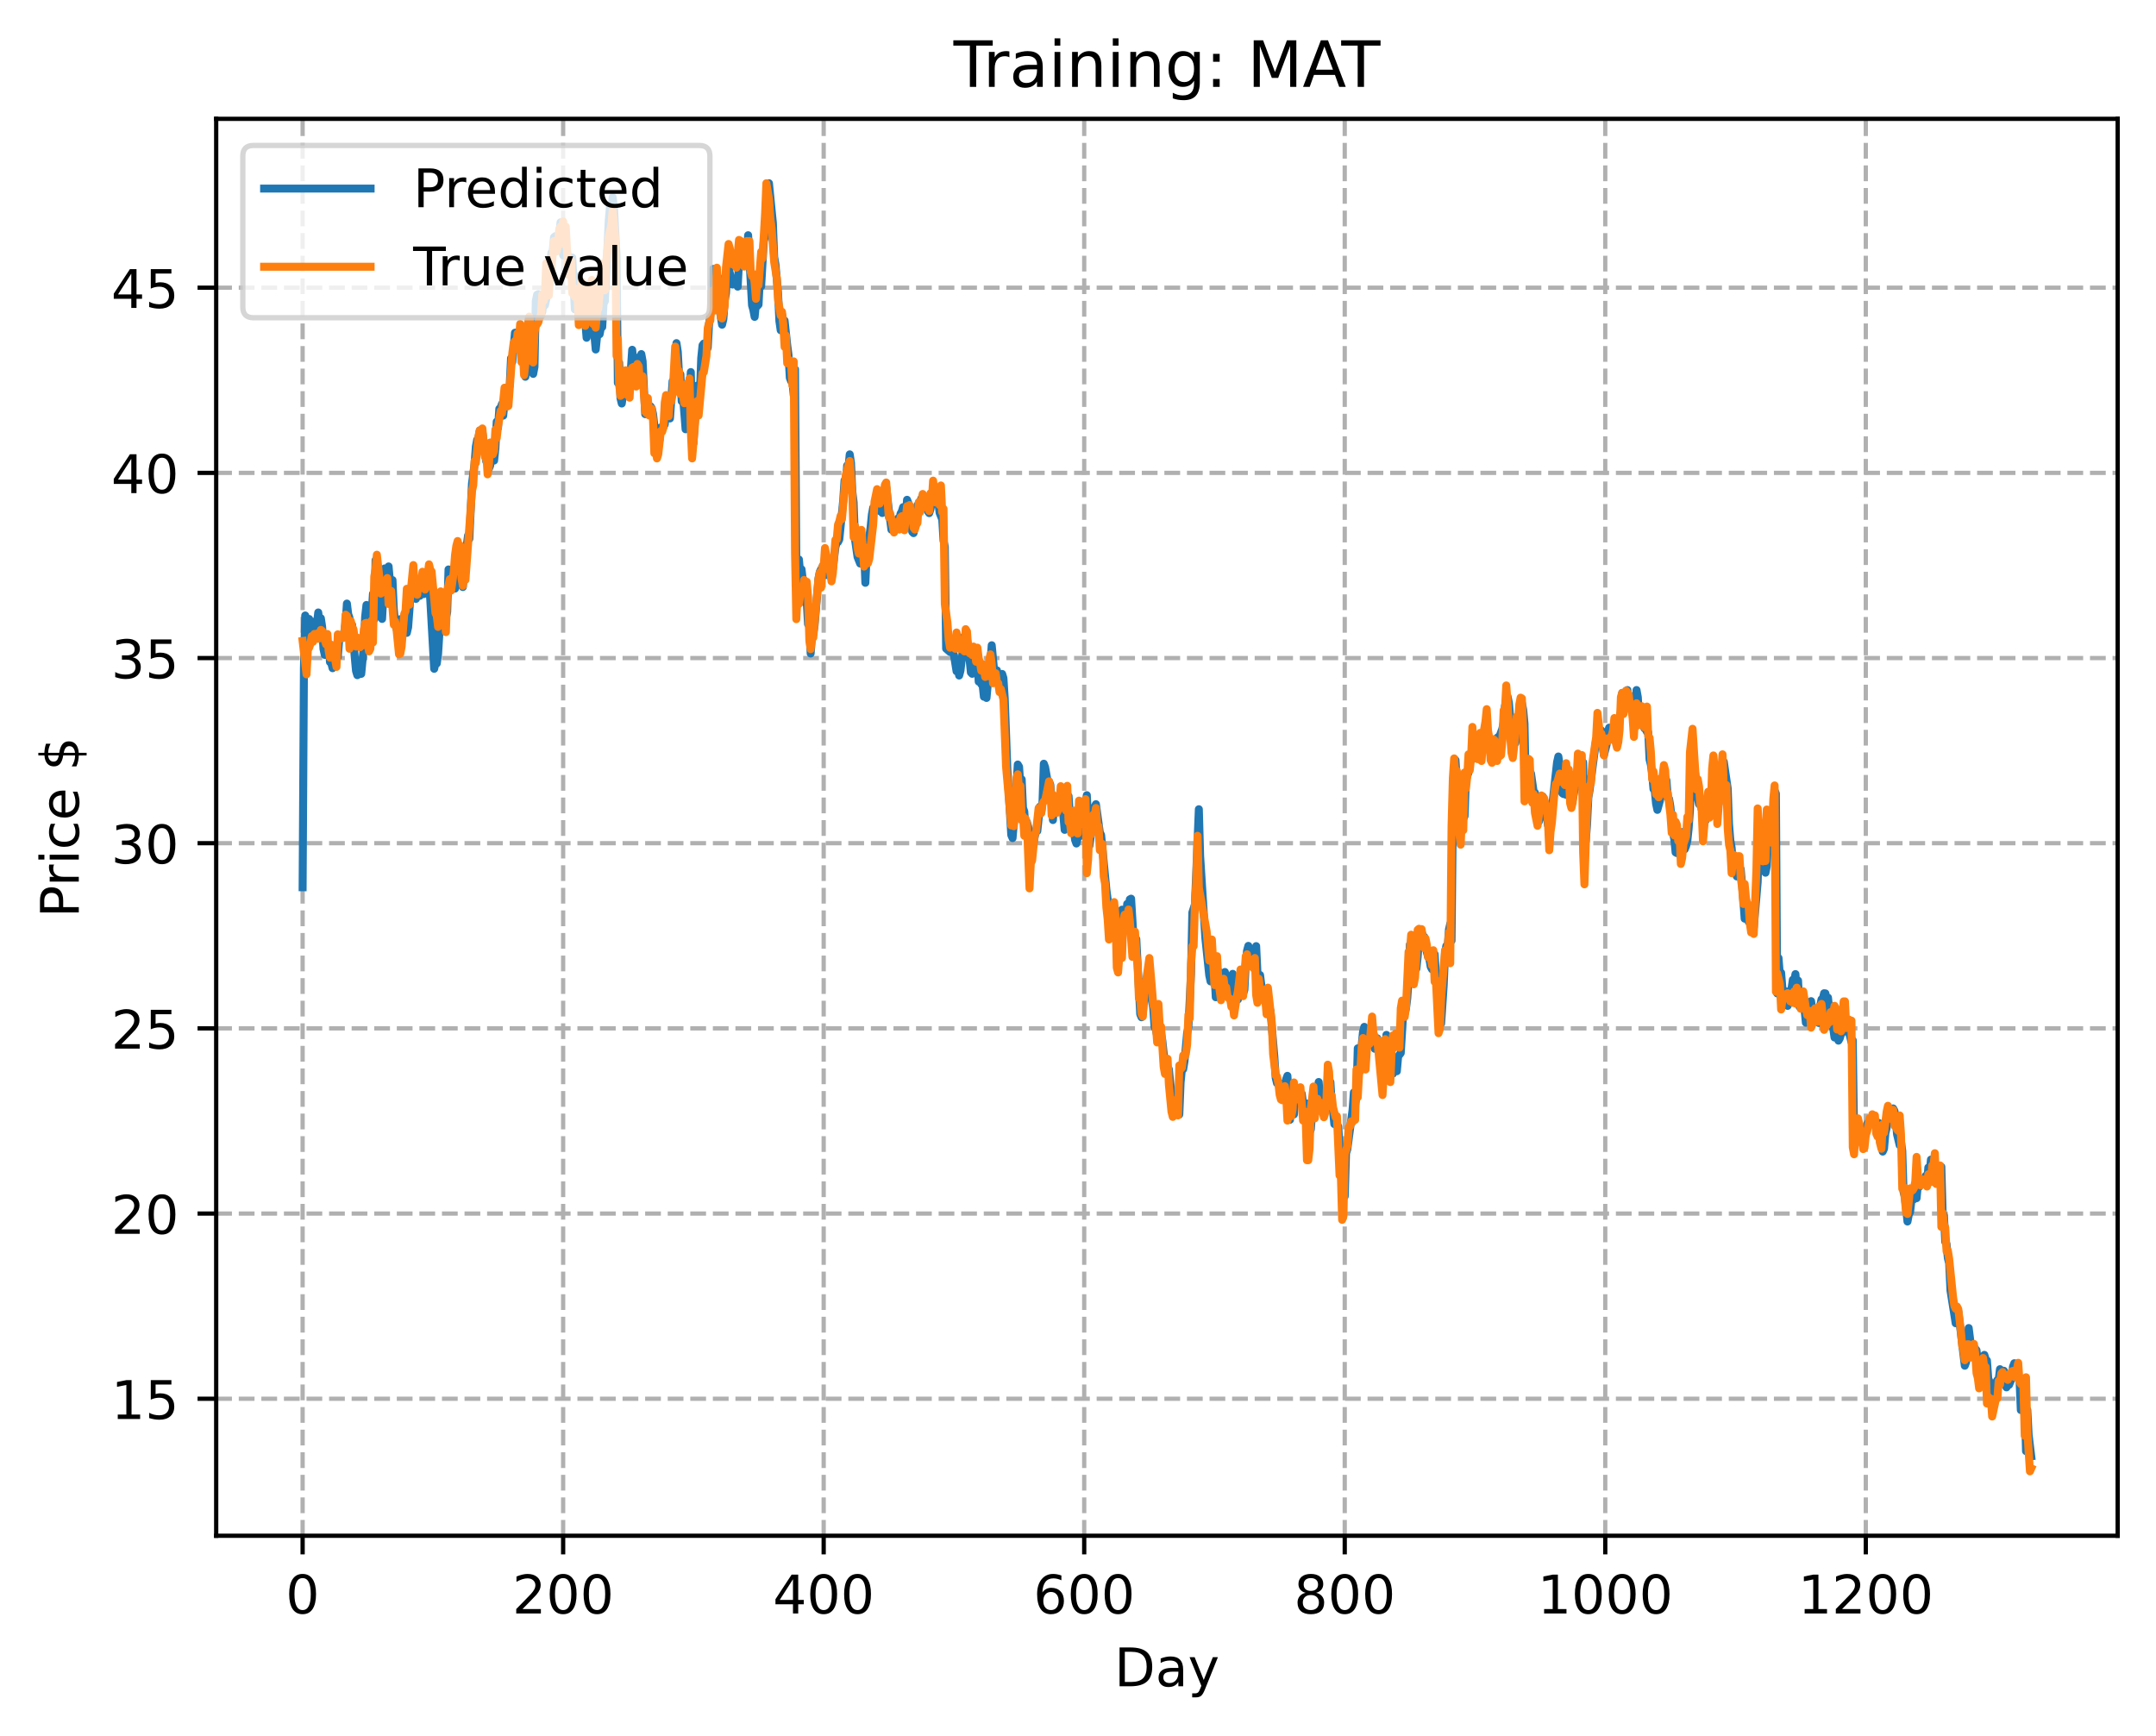 <?xml version="1.0" encoding="utf-8" standalone="no"?>
<!DOCTYPE svg PUBLIC "-//W3C//DTD SVG 1.1//EN"
  "http://www.w3.org/Graphics/SVG/1.1/DTD/svg11.dtd">
<!-- Created with matplotlib (https://matplotlib.org/) -->
<svg height="325.986pt" version="1.1" viewBox="0 0 404.923 325.986" width="404.923pt" xmlns="http://www.w3.org/2000/svg" xmlns:xlink="http://www.w3.org/1999/xlink">
 <defs>
  <style type="text/css">
*{stroke-linecap:butt;stroke-linejoin:round;}
  </style>
 </defs>
 <g id="figure_1">
  <g id="patch_1">
   <path d="M 0 325.986 
L 404.923 325.986 
L 404.923 0 
L 0 0 
z
" style="fill:#ffffff;"/>
  </g>
  <g id="axes_1">
   <g id="patch_2">
    <path d="M 40.603 288.43 
L 397.723 288.43 
L 397.723 22.318 
L 40.603 22.318 
z
" style="fill:#ffffff;"/>
   </g>
   <g id="matplotlib.axis_1">
    <g id="xtick_1">
     <g id="line2d_1">
      <path clip-path="url(#p50e272537b)" d="M 56.836 288.43 
L 56.836 22.318 
" style="fill:none;stroke:#b0b0b0;stroke-dasharray:2.96,1.28;stroke-dashoffset:0;stroke-width:0.8;"/>
     </g>
     <g id="line2d_2">
      <defs>
       <path d="M 0 0 
L 0 3.5 
" id="mc74de44d1b" style="stroke:#000000;stroke-width:0.8;"/>
      </defs>
      <g>
       <use style="stroke:#000000;stroke-width:0.8;" x="56.836" xlink:href="#mc74de44d1b" y="288.43"/>
      </g>
     </g>
     <g id="text_1">
      <!-- 0 -->
      <defs>
       <path d="M 31.781 66.406 
Q 24.172 66.406 20.328 58.906 
Q 16.5 51.422 16.5 36.375 
Q 16.5 21.391 20.328 13.891 
Q 24.172 6.391 31.781 6.391 
Q 39.453 6.391 43.281 13.891 
Q 47.125 21.391 47.125 36.375 
Q 47.125 51.422 43.281 58.906 
Q 39.453 66.406 31.781 66.406 
z
M 31.781 74.219 
Q 44.047 74.219 50.516 64.516 
Q 56.984 54.828 56.984 36.375 
Q 56.984 17.969 50.516 8.266 
Q 44.047 -1.422 31.781 -1.422 
Q 19.531 -1.422 13.062 8.266 
Q 6.594 17.969 6.594 36.375 
Q 6.594 54.828 13.062 64.516 
Q 19.531 74.219 31.781 74.219 
z
" id="DejaVuSans-48"/>
      </defs>
      <g transform="translate(53.655 303.029)scale(0.1 -0.1)">
       <use xlink:href="#DejaVuSans-48"/>
      </g>
     </g>
    </g>
    <g id="xtick_2">
     <g id="line2d_3">
      <path clip-path="url(#p50e272537b)" d="M 105.766 288.43 
L 105.766 22.318 
" style="fill:none;stroke:#b0b0b0;stroke-dasharray:2.96,1.28;stroke-dashoffset:0;stroke-width:0.8;"/>
     </g>
     <g id="line2d_4">
      <g>
       <use style="stroke:#000000;stroke-width:0.8;" x="105.766" xlink:href="#mc74de44d1b" y="288.43"/>
      </g>
     </g>
     <g id="text_2">
      <!-- 200 -->
      <defs>
       <path d="M 19.188 8.297 
L 53.609 8.297 
L 53.609 0 
L 7.328 0 
L 7.328 8.297 
Q 12.938 14.109 22.625 23.891 
Q 32.328 33.688 34.812 36.531 
Q 39.547 41.844 41.422 45.531 
Q 43.312 49.219 43.312 52.781 
Q 43.312 58.594 39.234 62.25 
Q 35.156 65.922 28.609 65.922 
Q 23.969 65.922 18.812 64.312 
Q 13.672 62.703 7.812 59.422 
L 7.812 69.391 
Q 13.766 71.781 18.938 73 
Q 24.125 74.219 28.422 74.219 
Q 39.75 74.219 46.484 68.547 
Q 53.219 62.891 53.219 53.422 
Q 53.219 48.922 51.531 44.891 
Q 49.859 40.875 45.406 35.406 
Q 44.188 33.984 37.641 27.219 
Q 31.109 20.453 19.188 8.297 
z
" id="DejaVuSans-50"/>
      </defs>
      <g transform="translate(96.223 303.029)scale(0.1 -0.1)">
       <use xlink:href="#DejaVuSans-50"/>
       <use x="63.623" xlink:href="#DejaVuSans-48"/>
       <use x="127.246" xlink:href="#DejaVuSans-48"/>
      </g>
     </g>
    </g>
    <g id="xtick_3">
     <g id="line2d_5">
      <path clip-path="url(#p50e272537b)" d="M 154.697 288.43 
L 154.697 22.318 
" style="fill:none;stroke:#b0b0b0;stroke-dasharray:2.96,1.28;stroke-dashoffset:0;stroke-width:0.8;"/>
     </g>
     <g id="line2d_6">
      <g>
       <use style="stroke:#000000;stroke-width:0.8;" x="154.697" xlink:href="#mc74de44d1b" y="288.43"/>
      </g>
     </g>
     <g id="text_3">
      <!-- 400 -->
      <defs>
       <path d="M 37.797 64.312 
L 12.891 25.391 
L 37.797 25.391 
z
M 35.203 72.906 
L 47.609 72.906 
L 47.609 25.391 
L 58.016 25.391 
L 58.016 17.188 
L 47.609 17.188 
L 47.609 0 
L 37.797 0 
L 37.797 17.188 
L 4.891 17.188 
L 4.891 26.703 
z
" id="DejaVuSans-52"/>
      </defs>
      <g transform="translate(145.153 303.029)scale(0.1 -0.1)">
       <use xlink:href="#DejaVuSans-52"/>
       <use x="63.623" xlink:href="#DejaVuSans-48"/>
       <use x="127.246" xlink:href="#DejaVuSans-48"/>
      </g>
     </g>
    </g>
    <g id="xtick_4">
     <g id="line2d_7">
      <path clip-path="url(#p50e272537b)" d="M 203.628 288.43 
L 203.628 22.318 
" style="fill:none;stroke:#b0b0b0;stroke-dasharray:2.96,1.28;stroke-dashoffset:0;stroke-width:0.8;"/>
     </g>
     <g id="line2d_8">
      <g>
       <use style="stroke:#000000;stroke-width:0.8;" x="203.628" xlink:href="#mc74de44d1b" y="288.43"/>
      </g>
     </g>
     <g id="text_4">
      <!-- 600 -->
      <defs>
       <path d="M 33.016 40.375 
Q 26.375 40.375 22.484 35.828 
Q 18.609 31.297 18.609 23.391 
Q 18.609 15.531 22.484 10.953 
Q 26.375 6.391 33.016 6.391 
Q 39.656 6.391 43.531 10.953 
Q 47.406 15.531 47.406 23.391 
Q 47.406 31.297 43.531 35.828 
Q 39.656 40.375 33.016 40.375 
z
M 52.594 71.297 
L 52.594 62.312 
Q 48.875 64.062 45.094 64.984 
Q 41.312 65.922 37.594 65.922 
Q 27.828 65.922 22.672 59.328 
Q 17.531 52.734 16.797 39.406 
Q 19.672 43.656 24.016 45.922 
Q 28.375 48.188 33.594 48.188 
Q 44.578 48.188 50.953 41.516 
Q 57.328 34.859 57.328 23.391 
Q 57.328 12.156 50.688 5.359 
Q 44.047 -1.422 33.016 -1.422 
Q 20.359 -1.422 13.672 8.266 
Q 6.984 17.969 6.984 36.375 
Q 6.984 53.656 15.188 63.938 
Q 23.391 74.219 37.203 74.219 
Q 40.922 74.219 44.703 73.484 
Q 48.484 72.75 52.594 71.297 
z
" id="DejaVuSans-54"/>
      </defs>
      <g transform="translate(194.084 303.029)scale(0.1 -0.1)">
       <use xlink:href="#DejaVuSans-54"/>
       <use x="63.623" xlink:href="#DejaVuSans-48"/>
       <use x="127.246" xlink:href="#DejaVuSans-48"/>
      </g>
     </g>
    </g>
    <g id="xtick_5">
     <g id="line2d_9">
      <path clip-path="url(#p50e272537b)" d="M 252.558 288.43 
L 252.558 22.318 
" style="fill:none;stroke:#b0b0b0;stroke-dasharray:2.96,1.28;stroke-dashoffset:0;stroke-width:0.8;"/>
     </g>
     <g id="line2d_10">
      <g>
       <use style="stroke:#000000;stroke-width:0.8;" x="252.558" xlink:href="#mc74de44d1b" y="288.43"/>
      </g>
     </g>
     <g id="text_5">
      <!-- 800 -->
      <defs>
       <path d="M 31.781 34.625 
Q 24.75 34.625 20.719 30.859 
Q 16.703 27.094 16.703 20.516 
Q 16.703 13.922 20.719 10.156 
Q 24.75 6.391 31.781 6.391 
Q 38.812 6.391 42.859 10.172 
Q 46.922 13.969 46.922 20.516 
Q 46.922 27.094 42.891 30.859 
Q 38.875 34.625 31.781 34.625 
z
M 21.922 38.812 
Q 15.578 40.375 12.031 44.719 
Q 8.5 49.078 8.5 55.328 
Q 8.5 64.062 14.719 69.141 
Q 20.953 74.219 31.781 74.219 
Q 42.672 74.219 48.875 69.141 
Q 55.078 64.062 55.078 55.328 
Q 55.078 49.078 51.531 44.719 
Q 48 40.375 41.703 38.812 
Q 48.828 37.156 52.797 32.312 
Q 56.781 27.484 56.781 20.516 
Q 56.781 9.906 50.312 4.234 
Q 43.844 -1.422 31.781 -1.422 
Q 19.734 -1.422 13.25 4.234 
Q 6.781 9.906 6.781 20.516 
Q 6.781 27.484 10.781 32.312 
Q 14.797 37.156 21.922 38.812 
z
M 18.312 54.391 
Q 18.312 48.734 21.844 45.562 
Q 25.391 42.391 31.781 42.391 
Q 38.141 42.391 41.719 45.562 
Q 45.312 48.734 45.312 54.391 
Q 45.312 60.062 41.719 63.234 
Q 38.141 66.406 31.781 66.406 
Q 25.391 66.406 21.844 63.234 
Q 18.312 60.062 18.312 54.391 
z
" id="DejaVuSans-56"/>
      </defs>
      <g transform="translate(243.015 303.029)scale(0.1 -0.1)">
       <use xlink:href="#DejaVuSans-56"/>
       <use x="63.623" xlink:href="#DejaVuSans-48"/>
       <use x="127.246" xlink:href="#DejaVuSans-48"/>
      </g>
     </g>
    </g>
    <g id="xtick_6">
     <g id="line2d_11">
      <path clip-path="url(#p50e272537b)" d="M 301.489 288.43 
L 301.489 22.318 
" style="fill:none;stroke:#b0b0b0;stroke-dasharray:2.96,1.28;stroke-dashoffset:0;stroke-width:0.8;"/>
     </g>
     <g id="line2d_12">
      <g>
       <use style="stroke:#000000;stroke-width:0.8;" x="301.489" xlink:href="#mc74de44d1b" y="288.43"/>
      </g>
     </g>
     <g id="text_6">
      <!-- 1000 -->
      <defs>
       <path d="M 12.406 8.297 
L 28.516 8.297 
L 28.516 63.922 
L 10.984 60.406 
L 10.984 69.391 
L 28.422 72.906 
L 38.281 72.906 
L 38.281 8.297 
L 54.391 8.297 
L 54.391 0 
L 12.406 0 
z
" id="DejaVuSans-49"/>
      </defs>
      <g transform="translate(288.764 303.029)scale(0.1 -0.1)">
       <use xlink:href="#DejaVuSans-49"/>
       <use x="63.623" xlink:href="#DejaVuSans-48"/>
       <use x="127.246" xlink:href="#DejaVuSans-48"/>
       <use x="190.869" xlink:href="#DejaVuSans-48"/>
      </g>
     </g>
    </g>
    <g id="xtick_7">
     <g id="line2d_13">
      <path clip-path="url(#p50e272537b)" d="M 350.419 288.43 
L 350.419 22.318 
" style="fill:none;stroke:#b0b0b0;stroke-dasharray:2.96,1.28;stroke-dashoffset:0;stroke-width:0.8;"/>
     </g>
     <g id="line2d_14">
      <g>
       <use style="stroke:#000000;stroke-width:0.8;" x="350.419" xlink:href="#mc74de44d1b" y="288.43"/>
      </g>
     </g>
     <g id="text_7">
      <!-- 1200 -->
      <g transform="translate(337.694 303.029)scale(0.1 -0.1)">
       <use xlink:href="#DejaVuSans-49"/>
       <use x="63.623" xlink:href="#DejaVuSans-50"/>
       <use x="127.246" xlink:href="#DejaVuSans-48"/>
       <use x="190.869" xlink:href="#DejaVuSans-48"/>
      </g>
     </g>
    </g>
    <g id="text_8">
     <!-- Day -->
     <defs>
      <path d="M 19.672 64.797 
L 19.672 8.109 
L 31.594 8.109 
Q 46.688 8.109 53.688 14.938 
Q 60.688 21.781 60.688 36.531 
Q 60.688 51.172 53.688 57.984 
Q 46.688 64.797 31.594 64.797 
z
M 9.812 72.906 
L 30.078 72.906 
Q 51.266 72.906 61.172 64.094 
Q 71.094 55.281 71.094 36.531 
Q 71.094 17.672 61.125 8.828 
Q 51.172 0 30.078 0 
L 9.812 0 
z
" id="DejaVuSans-68"/>
      <path d="M 34.281 27.484 
Q 23.391 27.484 19.188 25 
Q 14.984 22.516 14.984 16.5 
Q 14.984 11.719 18.141 8.906 
Q 21.297 6.109 26.703 6.109 
Q 34.188 6.109 38.703 11.406 
Q 43.219 16.703 43.219 25.484 
L 43.219 27.484 
z
M 52.203 31.203 
L 52.203 0 
L 43.219 0 
L 43.219 8.297 
Q 40.141 3.328 35.547 0.953 
Q 30.953 -1.422 24.312 -1.422 
Q 15.922 -1.422 10.953 3.297 
Q 6 8.016 6 15.922 
Q 6 25.141 12.172 29.828 
Q 18.359 34.516 30.609 34.516 
L 43.219 34.516 
L 43.219 35.406 
Q 43.219 41.609 39.141 45 
Q 35.062 48.391 27.688 48.391 
Q 23 48.391 18.547 47.266 
Q 14.109 46.141 10.016 43.891 
L 10.016 52.203 
Q 14.938 54.109 19.578 55.047 
Q 24.219 56 28.609 56 
Q 40.484 56 46.344 49.844 
Q 52.203 43.703 52.203 31.203 
z
" id="DejaVuSans-97"/>
      <path d="M 32.172 -5.078 
Q 28.375 -14.844 24.75 -17.812 
Q 21.141 -20.797 15.094 -20.797 
L 7.906 -20.797 
L 7.906 -13.281 
L 13.188 -13.281 
Q 16.891 -13.281 18.938 -11.516 
Q 21 -9.766 23.484 -3.219 
L 25.094 0.875 
L 2.984 54.688 
L 12.5 54.688 
L 29.594 11.922 
L 46.688 54.688 
L 56.203 54.688 
z
" id="DejaVuSans-121"/>
     </defs>
     <g transform="translate(209.29 316.707)scale(0.1 -0.1)">
      <use xlink:href="#DejaVuSans-68"/>
      <use x="77.002" xlink:href="#DejaVuSans-97"/>
      <use x="138.281" xlink:href="#DejaVuSans-121"/>
     </g>
    </g>
   </g>
   <g id="matplotlib.axis_2">
    <g id="ytick_1">
     <g id="line2d_15">
      <path clip-path="url(#p50e272537b)" d="M 40.603 262.701 
L 397.723 262.701 
" style="fill:none;stroke:#b0b0b0;stroke-dasharray:2.96,1.28;stroke-dashoffset:0;stroke-width:0.8;"/>
     </g>
     <g id="line2d_16">
      <defs>
       <path d="M 0 0 
L -3.5 0 
" id="maec5f0969a" style="stroke:#000000;stroke-width:0.8;"/>
      </defs>
      <g>
       <use style="stroke:#000000;stroke-width:0.8;" x="40.603" xlink:href="#maec5f0969a" y="262.701"/>
      </g>
     </g>
     <g id="text_9">
      <!-- 15 -->
      <defs>
       <path d="M 10.797 72.906 
L 49.516 72.906 
L 49.516 64.594 
L 19.828 64.594 
L 19.828 46.734 
Q 21.969 47.469 24.109 47.828 
Q 26.266 48.188 28.422 48.188 
Q 40.625 48.188 47.75 41.5 
Q 54.891 34.812 54.891 23.391 
Q 54.891 11.625 47.562 5.094 
Q 40.234 -1.422 26.906 -1.422 
Q 22.312 -1.422 17.547 -0.641 
Q 12.797 0.141 7.719 1.703 
L 7.719 11.625 
Q 12.109 9.234 16.797 8.062 
Q 21.484 6.891 26.703 6.891 
Q 35.156 6.891 40.078 11.328 
Q 45.016 15.766 45.016 23.391 
Q 45.016 31 40.078 35.438 
Q 35.156 39.891 26.703 39.891 
Q 22.75 39.891 18.812 39.016 
Q 14.891 38.141 10.797 36.281 
z
" id="DejaVuSans-53"/>
      </defs>
      <g transform="translate(20.878 266.5)scale(0.1 -0.1)">
       <use xlink:href="#DejaVuSans-49"/>
       <use x="63.623" xlink:href="#DejaVuSans-53"/>
      </g>
     </g>
    </g>
    <g id="ytick_2">
     <g id="line2d_17">
      <path clip-path="url(#p50e272537b)" d="M 40.603 227.923 
L 397.723 227.923 
" style="fill:none;stroke:#b0b0b0;stroke-dasharray:2.96,1.28;stroke-dashoffset:0;stroke-width:0.8;"/>
     </g>
     <g id="line2d_18">
      <g>
       <use style="stroke:#000000;stroke-width:0.8;" x="40.603" xlink:href="#maec5f0969a" y="227.923"/>
      </g>
     </g>
     <g id="text_10">
      <!-- 20 -->
      <g transform="translate(20.878 231.722)scale(0.1 -0.1)">
       <use xlink:href="#DejaVuSans-50"/>
       <use x="63.623" xlink:href="#DejaVuSans-48"/>
      </g>
     </g>
    </g>
    <g id="ytick_3">
     <g id="line2d_19">
      <path clip-path="url(#p50e272537b)" d="M 40.603 193.145 
L 397.723 193.145 
" style="fill:none;stroke:#b0b0b0;stroke-dasharray:2.96,1.28;stroke-dashoffset:0;stroke-width:0.8;"/>
     </g>
     <g id="line2d_20">
      <g>
       <use style="stroke:#000000;stroke-width:0.8;" x="40.603" xlink:href="#maec5f0969a" y="193.145"/>
      </g>
     </g>
     <g id="text_11">
      <!-- 25 -->
      <g transform="translate(20.878 196.944)scale(0.1 -0.1)">
       <use xlink:href="#DejaVuSans-50"/>
       <use x="63.623" xlink:href="#DejaVuSans-53"/>
      </g>
     </g>
    </g>
    <g id="ytick_4">
     <g id="line2d_21">
      <path clip-path="url(#p50e272537b)" d="M 40.603 158.367 
L 397.723 158.367 
" style="fill:none;stroke:#b0b0b0;stroke-dasharray:2.96,1.28;stroke-dashoffset:0;stroke-width:0.8;"/>
     </g>
     <g id="line2d_22">
      <g>
       <use style="stroke:#000000;stroke-width:0.8;" x="40.603" xlink:href="#maec5f0969a" y="158.367"/>
      </g>
     </g>
     <g id="text_12">
      <!-- 30 -->
      <defs>
       <path d="M 40.578 39.312 
Q 47.656 37.797 51.625 33 
Q 55.609 28.219 55.609 21.188 
Q 55.609 10.406 48.188 4.484 
Q 40.766 -1.422 27.094 -1.422 
Q 22.516 -1.422 17.656 -0.516 
Q 12.797 0.391 7.625 2.203 
L 7.625 11.719 
Q 11.719 9.328 16.594 8.109 
Q 21.484 6.891 26.812 6.891 
Q 36.078 6.891 40.938 10.547 
Q 45.797 14.203 45.797 21.188 
Q 45.797 27.641 41.281 31.266 
Q 36.766 34.906 28.719 34.906 
L 20.219 34.906 
L 20.219 43.016 
L 29.109 43.016 
Q 36.375 43.016 40.234 45.922 
Q 44.094 48.828 44.094 54.297 
Q 44.094 59.906 40.109 62.906 
Q 36.141 65.922 28.719 65.922 
Q 24.656 65.922 20.016 65.031 
Q 15.375 64.156 9.812 62.312 
L 9.812 71.094 
Q 15.438 72.656 20.344 73.438 
Q 25.25 74.219 29.594 74.219 
Q 40.828 74.219 47.359 69.109 
Q 53.906 64.016 53.906 55.328 
Q 53.906 49.266 50.438 45.094 
Q 46.969 40.922 40.578 39.312 
z
" id="DejaVuSans-51"/>
      </defs>
      <g transform="translate(20.878 162.166)scale(0.1 -0.1)">
       <use xlink:href="#DejaVuSans-51"/>
       <use x="63.623" xlink:href="#DejaVuSans-48"/>
      </g>
     </g>
    </g>
    <g id="ytick_5">
     <g id="line2d_23">
      <path clip-path="url(#p50e272537b)" d="M 40.603 123.589 
L 397.723 123.589 
" style="fill:none;stroke:#b0b0b0;stroke-dasharray:2.96,1.28;stroke-dashoffset:0;stroke-width:0.8;"/>
     </g>
     <g id="line2d_24">
      <g>
       <use style="stroke:#000000;stroke-width:0.8;" x="40.603" xlink:href="#maec5f0969a" y="123.589"/>
      </g>
     </g>
     <g id="text_13">
      <!-- 35 -->
      <g transform="translate(20.878 127.388)scale(0.1 -0.1)">
       <use xlink:href="#DejaVuSans-51"/>
       <use x="63.623" xlink:href="#DejaVuSans-53"/>
      </g>
     </g>
    </g>
    <g id="ytick_6">
     <g id="line2d_25">
      <path clip-path="url(#p50e272537b)" d="M 40.603 88.811 
L 397.723 88.811 
" style="fill:none;stroke:#b0b0b0;stroke-dasharray:2.96,1.28;stroke-dashoffset:0;stroke-width:0.8;"/>
     </g>
     <g id="line2d_26">
      <g>
       <use style="stroke:#000000;stroke-width:0.8;" x="40.603" xlink:href="#maec5f0969a" y="88.811"/>
      </g>
     </g>
     <g id="text_14">
      <!-- 40 -->
      <g transform="translate(20.878 92.61)scale(0.1 -0.1)">
       <use xlink:href="#DejaVuSans-52"/>
       <use x="63.623" xlink:href="#DejaVuSans-48"/>
      </g>
     </g>
    </g>
    <g id="ytick_7">
     <g id="line2d_27">
      <path clip-path="url(#p50e272537b)" d="M 40.603 54.033 
L 397.723 54.033 
" style="fill:none;stroke:#b0b0b0;stroke-dasharray:2.96,1.28;stroke-dashoffset:0;stroke-width:0.8;"/>
     </g>
     <g id="line2d_28">
      <g>
       <use style="stroke:#000000;stroke-width:0.8;" x="40.603" xlink:href="#maec5f0969a" y="54.033"/>
      </g>
     </g>
     <g id="text_15">
      <!-- 45 -->
      <g transform="translate(20.878 57.832)scale(0.1 -0.1)">
       <use xlink:href="#DejaVuSans-52"/>
       <use x="63.623" xlink:href="#DejaVuSans-53"/>
      </g>
     </g>
    </g>
    <g id="text_16">
     <!-- Price $ -->
     <defs>
      <path d="M 19.672 64.797 
L 19.672 37.406 
L 32.078 37.406 
Q 38.969 37.406 42.719 40.969 
Q 46.484 44.531 46.484 51.125 
Q 46.484 57.672 42.719 61.234 
Q 38.969 64.797 32.078 64.797 
z
M 9.812 72.906 
L 32.078 72.906 
Q 44.344 72.906 50.609 67.359 
Q 56.891 61.812 56.891 51.125 
Q 56.891 40.328 50.609 34.812 
Q 44.344 29.297 32.078 29.297 
L 19.672 29.297 
L 19.672 0 
L 9.812 0 
z
" id="DejaVuSans-80"/>
      <path d="M 41.109 46.297 
Q 39.594 47.172 37.812 47.578 
Q 36.031 48 33.891 48 
Q 26.266 48 22.188 43.047 
Q 18.109 38.094 18.109 28.812 
L 18.109 0 
L 9.078 0 
L 9.078 54.688 
L 18.109 54.688 
L 18.109 46.188 
Q 20.953 51.172 25.484 53.578 
Q 30.031 56 36.531 56 
Q 37.453 56 38.578 55.875 
Q 39.703 55.766 41.062 55.516 
z
" id="DejaVuSans-114"/>
      <path d="M 9.422 54.688 
L 18.406 54.688 
L 18.406 0 
L 9.422 0 
z
M 9.422 75.984 
L 18.406 75.984 
L 18.406 64.594 
L 9.422 64.594 
z
" id="DejaVuSans-105"/>
      <path d="M 48.781 52.594 
L 48.781 44.188 
Q 44.969 46.297 41.141 47.344 
Q 37.312 48.391 33.406 48.391 
Q 24.656 48.391 19.812 42.844 
Q 14.984 37.312 14.984 27.297 
Q 14.984 17.281 19.812 11.734 
Q 24.656 6.203 33.406 6.203 
Q 37.312 6.203 41.141 7.25 
Q 44.969 8.297 48.781 10.406 
L 48.781 2.094 
Q 45.016 0.344 40.984 -0.531 
Q 36.969 -1.422 32.422 -1.422 
Q 20.062 -1.422 12.781 6.344 
Q 5.516 14.109 5.516 27.297 
Q 5.516 40.672 12.859 48.328 
Q 20.219 56 33.016 56 
Q 37.156 56 41.109 55.141 
Q 45.062 54.297 48.781 52.594 
z
" id="DejaVuSans-99"/>
      <path d="M 56.203 29.594 
L 56.203 25.203 
L 14.891 25.203 
Q 15.484 15.922 20.484 11.062 
Q 25.484 6.203 34.422 6.203 
Q 39.594 6.203 44.453 7.469 
Q 49.312 8.734 54.109 11.281 
L 54.109 2.781 
Q 49.266 0.734 44.188 -0.344 
Q 39.109 -1.422 33.891 -1.422 
Q 20.797 -1.422 13.156 6.188 
Q 5.516 13.812 5.516 26.812 
Q 5.516 40.234 12.766 48.109 
Q 20.016 56 32.328 56 
Q 43.359 56 49.781 48.891 
Q 56.203 41.797 56.203 29.594 
z
M 47.219 32.234 
Q 47.125 39.594 43.094 43.984 
Q 39.062 48.391 32.422 48.391 
Q 24.906 48.391 20.391 44.141 
Q 15.875 39.891 15.188 32.172 
z
" id="DejaVuSans-101"/>
      <path id="DejaVuSans-32"/>
      <path d="M 33.797 -14.703 
L 28.906 -14.703 
L 28.859 0 
Q 23.734 0.094 18.609 1.188 
Q 13.484 2.297 8.297 4.5 
L 8.297 13.281 
Q 13.281 10.156 18.375 8.562 
Q 23.484 6.984 28.906 6.938 
L 28.906 29.203 
Q 18.109 30.953 13.203 35.156 
Q 8.297 39.359 8.297 46.688 
Q 8.297 54.641 13.625 59.219 
Q 18.953 63.812 28.906 64.5 
L 28.906 75.984 
L 33.797 75.984 
L 33.797 64.656 
Q 38.328 64.453 42.578 63.688 
Q 46.828 62.938 50.875 61.625 
L 50.875 53.078 
Q 46.828 55.125 42.547 56.25 
Q 38.281 57.375 33.797 57.562 
L 33.797 36.719 
Q 44.875 35.016 50.094 30.609 
Q 55.328 26.219 55.328 18.609 
Q 55.328 10.359 49.781 5.594 
Q 44.234 0.828 33.797 0.094 
z
M 28.906 37.594 
L 28.906 57.625 
Q 23.25 56.984 20.266 54.391 
Q 17.281 51.812 17.281 47.516 
Q 17.281 43.312 20.031 40.969 
Q 22.797 38.625 28.906 37.594 
z
M 33.797 28.219 
L 33.797 7.078 
Q 39.984 7.906 43.141 10.594 
Q 46.297 13.281 46.297 17.672 
Q 46.297 21.969 43.281 24.5 
Q 40.281 27.047 33.797 28.219 
z
" id="DejaVuSans-36"/>
     </defs>
     <g transform="translate(14.798 172.342)rotate(-90)scale(0.1 -0.1)">
      <use xlink:href="#DejaVuSans-80"/>
      <use x="58.553" xlink:href="#DejaVuSans-114"/>
      <use x="99.666" xlink:href="#DejaVuSans-105"/>
      <use x="127.449" xlink:href="#DejaVuSans-99"/>
      <use x="182.43" xlink:href="#DejaVuSans-101"/>
      <use x="243.953" xlink:href="#DejaVuSans-32"/>
      <use x="275.74" xlink:href="#DejaVuSans-36"/>
     </g>
    </g>
   </g>
   <g id="line2d_29">
    <path clip-path="url(#p50e272537b)" d="M 56.836 166.637 
L 57.081 125.503 
L 57.325 115.596 
L 57.57 116.584 
L 57.814 119.327 
L 58.059 116.25 
L 58.304 116.968 
L 58.793 117.101 
L 59.038 118.533 
L 59.282 116.641 
L 59.527 117.142 
L 59.772 115.029 
L 60.016 117.168 
L 60.261 116.109 
L 60.506 117.76 
L 60.75 121.862 
L 60.995 123.001 
L 61.484 121.554 
L 61.729 121.229 
L 61.974 124.354 
L 62.218 124.54 
L 62.463 125.498 
L 62.708 124.912 
L 62.952 123.606 
L 63.197 123.402 
L 63.441 123.401 
L 63.686 120.348 
L 63.931 119.275 
L 64.175 119.817 
L 64.665 118.69 
L 64.909 117.029 
L 65.154 113.357 
L 65.399 115.356 
L 65.643 116.045 
L 65.888 121.666 
L 66.133 117.371 
L 66.622 123.368 
L 66.867 126.007 
L 67.111 126.809 
L 67.356 124.858 
L 67.601 126.599 
L 67.845 126.558 
L 68.335 121.4 
L 68.579 115.843 
L 68.824 113.621 
L 69.069 114.674 
L 69.313 119.21 
L 69.558 118.763 
L 70.047 111.511 
L 70.292 116.317 
L 70.536 105.208 
L 70.781 107.226 
L 71.026 107.128 
L 71.515 115.545 
L 71.76 116.243 
L 72.249 106.761 
L 72.494 109.873 
L 72.738 110.47 
L 72.983 106.386 
L 73.228 109.141 
L 73.472 109.185 
L 73.717 108.946 
L 73.962 114.498 
L 74.206 117.014 
L 74.451 118.079 
L 74.696 117.878 
L 74.94 117.52 
L 75.185 116.289 
L 75.429 116.736 
L 75.674 118.282 
L 75.919 116.645 
L 76.408 118.863 
L 76.653 117.8 
L 77.142 111.236 
L 77.387 110.59 
L 77.631 111.708 
L 77.876 111.591 
L 78.121 112.478 
L 78.365 111.228 
L 78.61 110.825 
L 78.855 111.906 
L 79.099 111.477 
L 79.589 111.581 
L 80.323 107.459 
L 80.567 109.491 
L 80.812 112.645 
L 81.546 125.612 
L 81.79 124.483 
L 82.035 124.608 
L 82.28 122.815 
L 82.524 118.88 
L 82.769 111.713 
L 83.014 111.847 
L 83.748 116.101 
L 83.992 114.914 
L 84.237 106.95 
L 84.482 107.869 
L 84.726 110.166 
L 84.971 109.707 
L 85.216 110.328 
L 85.46 110.547 
L 85.95 103.384 
L 86.194 103.811 
L 86.439 103.75 
L 86.928 110.257 
L 87.173 106.344 
L 87.417 106.319 
L 87.662 102.372 
L 87.907 100.568 
L 88.151 101.2 
L 88.641 90.836 
L 89.13 87.129 
L 89.375 83.861 
L 89.619 82.584 
L 89.864 82.275 
L 90.109 80.863 
L 90.353 81.416 
L 90.598 81.165 
L 90.843 83.129 
L 91.087 83.99 
L 91.332 86.673 
L 91.577 86.649 
L 91.821 88.034 
L 92.066 87.429 
L 92.311 85.457 
L 92.555 85.282 
L 92.8 86.499 
L 93.044 84.246 
L 93.289 79.189 
L 93.534 80.354 
L 93.778 76.78 
L 94.023 76.58 
L 94.268 75.877 
L 94.512 78.068 
L 95.002 72.861 
L 95.246 73.848 
L 95.491 73.817 
L 95.736 72.242 
L 95.98 67.273 
L 96.225 67.957 
L 96.714 62.497 
L 96.959 62.461 
L 97.204 64.993 
L 97.448 62.709 
L 97.693 64.815 
L 97.938 61.702 
L 98.182 66.619 
L 98.427 65.078 
L 98.672 70.763 
L 98.916 67.03 
L 99.161 65.064 
L 99.405 60.415 
L 99.65 61.649 
L 99.895 64.216 
L 100.139 70.221 
L 100.384 68.915 
L 100.629 56.536 
L 100.873 55.354 
L 101.118 55.245 
L 101.363 56.453 
L 101.607 56.243 
L 101.852 58.588 
L 102.097 56.485 
L 102.341 57.334 
L 102.586 56.262 
L 102.831 51.66 
L 103.075 53.14 
L 103.565 47.488 
L 103.809 47.14 
L 104.054 44.556 
L 104.299 44.357 
L 104.543 45.458 
L 104.788 45.3 
L 105.032 44.041 
L 105.277 41.761 
L 105.522 46.105 
L 105.766 47.936 
L 106.011 45.294 
L 106.256 47.372 
L 106.5 47.367 
L 106.745 48.817 
L 106.99 48.42 
L 107.234 48.853 
L 107.479 48.377 
L 107.968 58.104 
L 108.213 54.2 
L 108.458 55.178 
L 108.702 51.875 
L 108.947 58.931 
L 109.436 54.416 
L 110.17 63.438 
L 110.415 58.786 
L 110.66 58.236 
L 110.904 58.848 
L 111.149 55.803 
L 111.393 55.459 
L 111.638 62.96 
L 111.883 65.64 
L 112.127 63.261 
L 112.372 62.866 
L 112.617 62.772 
L 112.861 61.481 
L 113.106 61.421 
L 113.351 57.041 
L 113.595 56.598 
L 114.329 41.451 
L 114.574 38.734 
L 114.819 40.372 
L 115.063 37.065 
L 115.308 38.94 
L 115.797 48.103 
L 116.042 71.91 
L 116.287 68.12 
L 116.531 74.784 
L 116.776 75.788 
L 117.265 72.516 
L 117.754 73.715 
L 117.999 72.959 
L 118.244 72.879 
L 118.733 65.694 
L 119.222 70.814 
L 119.467 71.911 
L 119.712 70.557 
L 119.956 67.11 
L 120.201 67.507 
L 120.446 66.501 
L 120.69 67.843 
L 121.18 77.783 
L 121.669 75.544 
L 121.914 76.971 
L 122.158 76.299 
L 122.403 76.643 
L 122.648 77.751 
L 122.892 79.85 
L 123.137 83.218 
L 123.381 82.367 
L 123.626 83.423 
L 123.871 82.66 
L 124.115 80.268 
L 124.36 80.316 
L 124.605 80.186 
L 124.849 79.715 
L 125.094 76.927 
L 125.583 76.172 
L 125.828 78.593 
L 126.317 71.598 
L 126.562 71.901 
L 127.051 64.442 
L 127.296 66.046 
L 127.541 70.588 
L 127.785 70.303 
L 128.03 75.349 
L 128.275 74.485 
L 128.764 80.624 
L 129.008 75.146 
L 129.253 72.931 
L 129.498 73.427 
L 129.742 69.88 
L 129.987 79.974 
L 130.232 83.258 
L 130.966 72.407 
L 131.21 72.359 
L 131.455 73.705 
L 131.7 67.249 
L 131.944 64.847 
L 132.189 64.524 
L 132.678 65.846 
L 132.923 65.316 
L 133.168 60.904 
L 133.412 59.244 
L 133.657 55.825 
L 133.902 50.511 
L 134.146 51.083 
L 134.391 55.191 
L 134.636 53.139 
L 134.88 52.085 
L 135.125 58.007 
L 135.614 60.984 
L 135.859 59.944 
L 136.103 56.455 
L 136.348 55.104 
L 136.593 51.182 
L 136.837 50.296 
L 137.571 53.44 
L 137.816 52.968 
L 138.305 52.87 
L 138.55 53.835 
L 138.795 49.151 
L 139.039 46.908 
L 139.529 49.636 
L 140.018 46.972 
L 140.263 47.556 
L 140.507 44.179 
L 141.241 57.336 
L 141.486 58.205 
L 141.73 59.517 
L 141.975 57.041 
L 142.22 57.473 
L 142.464 57.204 
L 142.709 52.437 
L 142.954 53.789 
L 143.443 45.353 
L 143.688 44.279 
L 144.177 36.157 
L 144.422 34.414 
L 145.156 41.857 
L 145.4 48.256 
L 145.645 49.665 
L 146.134 55.142 
L 146.379 60.309 
L 146.624 62.024 
L 146.868 59.064 
L 147.113 60.089 
L 147.357 60.218 
L 147.847 64.783 
L 148.091 66.64 
L 148.336 70.972 
L 148.581 71.59 
L 148.825 71.494 
L 149.07 74.226 
L 149.315 69.355 
L 149.559 105.637 
L 149.804 109.845 
L 150.049 105.078 
L 150.293 107.836 
L 150.538 106.918 
L 151.272 113.232 
L 151.517 113.066 
L 151.761 117.22 
L 152.006 117.504 
L 152.251 122.737 
L 152.495 119.487 
L 152.74 119.09 
L 152.984 117.468 
L 153.718 108.746 
L 153.963 107.408 
L 154.697 105.992 
L 154.942 105.907 
L 155.186 107.993 
L 155.431 107.765 
L 155.676 108.021 
L 156.165 107.525 
L 156.41 106.838 
L 156.899 102.76 
L 157.144 101.925 
L 157.388 101.807 
L 157.633 101.321 
L 158.367 93.975 
L 158.612 90.235 
L 158.856 91.135 
L 159.101 87.436 
L 159.345 87.77 
L 159.59 85.336 
L 159.835 86.984 
L 160.079 92.349 
L 160.324 94.368 
L 160.569 101.235 
L 161.058 104.615 
L 161.547 105.841 
L 161.792 102.543 
L 162.037 102.112 
L 162.281 103.213 
L 162.526 109.459 
L 162.771 104.148 
L 163.505 99.095 
L 163.749 96.635 
L 163.994 95.354 
L 164.239 95.707 
L 164.483 95.143 
L 164.728 92.64 
L 164.972 93.358 
L 165.217 95.975 
L 165.462 95.245 
L 165.706 96.348 
L 165.951 93.706 
L 166.44 91.406 
L 166.93 95.757 
L 167.419 99.484 
L 167.664 99.478 
L 167.908 98.833 
L 168.153 99.089 
L 168.642 97.374 
L 168.887 97.825 
L 169.132 96.484 
L 169.376 96.046 
L 169.621 95.243 
L 170.11 97.26 
L 170.355 93.867 
L 170.6 94.473 
L 170.844 98.078 
L 171.089 97.562 
L 171.333 99.887 
L 171.578 100.13 
L 172.067 97.657 
L 172.312 94.876 
L 172.557 94.88 
L 173.046 93.609 
L 173.291 93.132 
L 173.78 94.807 
L 174.025 93.976 
L 174.269 96.042 
L 174.514 96.376 
L 174.759 95.601 
L 175.003 94.268 
L 175.248 93.894 
L 175.493 93.74 
L 176.227 94.368 
L 176.471 96.317 
L 176.96 97.541 
L 177.205 101.493 
L 177.45 102.712 
L 177.694 121.817 
L 178.428 122.449 
L 178.673 120.642 
L 178.918 122.643 
L 179.162 123.016 
L 179.652 126.076 
L 179.896 125.62 
L 180.141 126.875 
L 180.386 125.961 
L 181.12 119.475 
L 181.364 120.571 
L 181.609 120.088 
L 181.854 121.491 
L 182.343 126.292 
L 182.588 126.551 
L 182.832 122.723 
L 183.077 124.911 
L 183.321 122.635 
L 183.566 124.037 
L 183.811 128.02 
L 184.055 126.333 
L 184.3 128.499 
L 184.545 128.634 
L 184.789 130.857 
L 185.034 129.504 
L 185.279 131.088 
L 185.768 125.763 
L 186.013 124.501 
L 186.257 121.187 
L 186.747 126.312 
L 187.236 125.899 
L 187.481 128.037 
L 187.97 128.767 
L 188.215 126.575 
L 188.459 127.365 
L 188.704 131.236 
L 189.193 144.461 
L 189.927 156.834 
L 190.172 157.407 
L 190.661 151.588 
L 191.15 143.588 
L 191.395 144.008 
L 191.64 147.566 
L 191.884 146.371 
L 192.129 151.734 
L 192.374 152.402 
L 192.618 156.24 
L 192.863 154.404 
L 193.108 155.316 
L 193.352 159.67 
L 193.597 160.244 
L 193.842 158.907 
L 194.086 158.479 
L 194.575 155.832 
L 194.82 156.083 
L 195.309 151.496 
L 195.554 152.585 
L 195.799 150.484 
L 196.043 143.437 
L 196.288 144.099 
L 196.777 146.861 
L 197.022 146.768 
L 197.267 147.419 
L 197.756 154.017 
L 198.001 149.899 
L 198.245 152.091 
L 198.49 152.162 
L 198.735 151.24 
L 198.979 149.77 
L 199.224 151.866 
L 199.469 150.501 
L 199.958 155.858 
L 200.447 152.726 
L 200.692 149.522 
L 200.936 153.135 
L 201.181 153.677 
L 201.426 155.838 
L 201.67 155.629 
L 201.915 157.749 
L 202.16 158.423 
L 202.404 157.315 
L 202.649 157.184 
L 202.894 153.322 
L 203.138 153.535 
L 203.383 154.279 
L 204.117 149.346 
L 204.606 158.853 
L 205.096 155.331 
L 205.34 154.997 
L 205.585 151.542 
L 205.83 151.038 
L 206.563 156.353 
L 206.808 156.839 
L 207.787 167.049 
L 208.031 168.89 
L 208.276 169.666 
L 208.521 172.185 
L 208.765 172.178 
L 209.01 172.346 
L 209.255 171.912 
L 209.499 171.249 
L 209.744 172.099 
L 209.989 180.092 
L 210.233 175.772 
L 210.478 174.573 
L 210.723 170.848 
L 210.967 174.774 
L 211.212 172.281 
L 211.457 173.045 
L 211.701 169.757 
L 211.946 171.246 
L 212.191 168.92 
L 212.435 168.784 
L 212.924 176.734 
L 213.169 176.401 
L 213.414 176.391 
L 214.148 190.473 
L 214.392 191.055 
L 214.637 190.358 
L 215.126 184.343 
L 215.371 183.76 
L 215.616 184.481 
L 215.86 183.448 
L 216.105 186.724 
L 216.594 189.334 
L 216.839 192.833 
L 217.084 193.388 
L 217.573 195.698 
L 217.818 194.374 
L 218.062 194.057 
L 218.307 195.505 
L 218.796 200.034 
L 219.041 201.561 
L 219.53 200.819 
L 220.264 208.17 
L 220.509 207.038 
L 220.753 207.05 
L 220.998 207.458 
L 221.243 207.371 
L 221.487 209.323 
L 221.732 203.268 
L 221.977 200.813 
L 222.221 200.802 
L 222.466 199.309 
L 222.955 194.022 
L 223.2 192.881 
L 223.689 182.783 
L 223.934 171.385 
L 224.423 169.893 
L 225.157 151.986 
L 225.402 160.784 
L 226.38 176.19 
L 227.114 183.199 
L 227.359 184.316 
L 227.848 180.496 
L 228.093 182.731 
L 228.338 187.299 
L 228.827 182.385 
L 229.561 186.831 
L 229.806 185.34 
L 230.05 182.556 
L 230.295 183.965 
L 230.539 186.279 
L 230.784 186.885 
L 231.273 184.888 
L 231.518 182.901 
L 231.763 184.44 
L 232.007 186.69 
L 232.252 186.851 
L 232.497 187.722 
L 232.741 185.98 
L 232.986 185.831 
L 233.231 184.058 
L 233.475 186.63 
L 233.72 185.887 
L 233.965 180.994 
L 234.209 178.559 
L 234.454 177.65 
L 234.699 180.261 
L 234.943 178.839 
L 235.188 179.298 
L 235.433 178.971 
L 235.677 179.834 
L 235.922 177.695 
L 236.167 182.74 
L 236.411 184.273 
L 236.656 183.12 
L 237.145 187.036 
L 237.39 187.409 
L 237.634 188.02 
L 237.879 188.29 
L 238.124 190.142 
L 238.368 189.063 
L 238.613 189.896 
L 239.347 198.556 
L 239.592 202.439 
L 239.836 203.442 
L 240.081 203.208 
L 240.326 203.431 
L 240.57 204.763 
L 240.815 205.162 
L 241.06 204.854 
L 241.304 206.618 
L 241.549 202.7 
L 241.794 202.056 
L 242.283 210.308 
L 242.527 206.913 
L 242.772 206.227 
L 243.017 209.302 
L 243.261 204.846 
L 243.506 204.797 
L 243.751 207.262 
L 243.995 206.421 
L 244.24 206.866 
L 244.485 205.398 
L 244.974 208.931 
L 245.219 207.31 
L 245.463 207.251 
L 245.708 212.027 
L 245.953 212.61 
L 246.197 212.116 
L 246.442 208.501 
L 246.687 207.105 
L 246.931 204.638 
L 247.176 208.153 
L 247.421 206.293 
L 247.665 203.211 
L 247.91 206.414 
L 248.155 205.409 
L 248.399 205.864 
L 248.644 205.459 
L 248.888 205.394 
L 249.133 205.752 
L 249.378 204.599 
L 249.622 202.895 
L 249.867 203.233 
L 250.112 207.129 
L 250.356 208.638 
L 250.601 211.122 
L 250.846 210.778 
L 251.335 211.572 
L 251.824 218.678 
L 252.558 224.676 
L 252.803 216.592 
L 253.048 215.849 
L 254.026 208.478 
L 254.271 205.175 
L 254.515 207.539 
L 254.76 205.81 
L 255.005 196.889 
L 255.249 198.309 
L 255.494 197.995 
L 255.739 196.337 
L 255.983 193.836 
L 256.228 192.859 
L 256.473 193.191 
L 256.717 196.703 
L 257.207 193.155 
L 257.451 193.471 
L 258.185 196.97 
L 258.43 196.359 
L 258.675 195.012 
L 258.919 196.697 
L 259.409 198.115 
L 259.898 201.262 
L 260.143 200.344 
L 260.387 194.362 
L 260.632 194.986 
L 260.876 198.335 
L 261.121 197.668 
L 261.366 201.638 
L 261.61 201.652 
L 261.855 199.806 
L 262.1 199.386 
L 262.344 201.19 
L 262.589 198.407 
L 263.078 197.777 
L 263.568 189.831 
L 263.812 190.38 
L 264.057 189.398 
L 264.302 187.505 
L 264.546 184.09 
L 264.791 177.405 
L 265.036 177.543 
L 265.28 176.316 
L 265.525 177.303 
L 265.77 180.833 
L 266.014 181.94 
L 266.259 179.684 
L 266.503 175.965 
L 266.748 174.968 
L 266.993 175.025 
L 267.237 175.745 
L 267.482 175.934 
L 267.727 176.907 
L 267.971 178.805 
L 268.216 179.707 
L 268.461 180.154 
L 268.705 181.582 
L 268.95 182.043 
L 269.195 181.469 
L 269.439 179.209 
L 269.684 183.188 
L 269.929 184.033 
L 270.173 188.734 
L 270.663 192.237 
L 271.152 184.922 
L 271.397 179.005 
L 271.641 177.644 
L 271.886 177.926 
L 272.131 174.588 
L 272.375 173.5 
L 272.62 176.668 
L 272.864 153.178 
L 273.354 142.754 
L 273.598 146.331 
L 273.843 145.969 
L 274.332 152.851 
L 274.577 154.982 
L 274.822 153.758 
L 275.066 153.274 
L 275.311 146.511 
L 275.8 145.074 
L 276.045 142.561 
L 276.534 142.606 
L 276.779 138.523 
L 277.024 138.964 
L 277.268 140.376 
L 277.513 140.853 
L 277.758 138.974 
L 278.002 138.358 
L 278.247 138.461 
L 278.491 140.022 
L 278.736 140.015 
L 278.981 138.791 
L 279.225 138.742 
L 279.47 137.814 
L 279.715 139.408 
L 279.959 139.266 
L 280.204 141.651 
L 280.449 142.003 
L 281.183 138.573 
L 281.672 138.192 
L 282.161 136.863 
L 282.406 135.684 
L 282.651 132.569 
L 282.895 132.377 
L 283.14 130.811 
L 283.385 131.972 
L 283.874 137.599 
L 284.118 139.598 
L 284.608 139.541 
L 285.097 135.833 
L 285.342 135.179 
L 285.831 132.076 
L 286.076 133.301 
L 286.32 135.896 
L 286.565 148.293 
L 286.81 145.86 
L 287.054 146.71 
L 287.299 146.593 
L 287.544 145.274 
L 288.033 148.681 
L 288.278 148.882 
L 289.012 154.32 
L 289.256 153.24 
L 289.501 150.7 
L 289.746 149.592 
L 289.99 152.674 
L 290.235 151.375 
L 290.724 154.978 
L 290.969 154.991 
L 291.213 154.118 
L 292.437 143.14 
L 292.681 142.08 
L 292.926 143.703 
L 293.415 148.97 
L 293.66 149.138 
L 293.905 149.113 
L 294.149 149.287 
L 294.394 145.911 
L 294.639 146.164 
L 294.883 145.816 
L 295.128 150.044 
L 295.373 150.224 
L 295.617 148.894 
L 295.862 146.866 
L 296.351 147.711 
L 296.596 143.624 
L 296.84 144.724 
L 297.085 144.895 
L 297.33 143.167 
L 297.574 156.21 
L 297.819 158.061 
L 298.064 154.862 
L 298.308 149.751 
L 298.553 148.4 
L 299.776 138.916 
L 300.021 139.05 
L 300.266 137.108 
L 300.51 137.782 
L 300.755 137.189 
L 301 140.237 
L 301.244 141.798 
L 301.734 139.874 
L 301.978 137.473 
L 302.223 136.665 
L 302.467 137.509 
L 302.712 136.848 
L 302.957 136.671 
L 303.201 137.089 
L 303.446 135.935 
L 303.691 137.019 
L 303.935 135.509 
L 304.18 134.913 
L 304.425 133.617 
L 304.669 130.15 
L 304.914 130.306 
L 305.159 131.755 
L 305.403 129.779 
L 305.648 129.604 
L 305.893 132.407 
L 306.137 130.706 
L 306.382 131.577 
L 306.627 131.125 
L 306.871 131.994 
L 307.116 133.4 
L 307.361 129.599 
L 307.605 130.953 
L 307.85 135.137 
L 308.339 133.986 
L 308.828 136.778 
L 309.073 136.97 
L 309.318 137.453 
L 309.562 137.579 
L 309.807 142.648 
L 310.052 143.612 
L 310.296 145.321 
L 310.541 148.19 
L 310.786 148.46 
L 311.03 150.958 
L 311.275 152.106 
L 311.764 150.33 
L 312.009 146.591 
L 312.254 146.732 
L 312.498 147.48 
L 312.743 146.054 
L 312.988 146.575 
L 313.232 149.827 
L 313.477 150.05 
L 313.722 151.505 
L 314.211 156.403 
L 314.455 157.614 
L 314.7 160.093 
L 314.945 160.226 
L 315.434 156.358 
L 315.679 157.737 
L 315.923 156.28 
L 316.168 159.27 
L 316.413 159.514 
L 316.657 158.924 
L 316.902 157.902 
L 317.147 155.595 
L 317.391 152.205 
L 317.636 142.113 
L 317.881 144.275 
L 318.125 143.901 
L 318.37 145.271 
L 318.859 149.835 
L 319.104 151.04 
L 319.349 150.298 
L 319.593 151.987 
L 319.838 152.308 
L 320.082 154.466 
L 320.327 154.111 
L 320.572 150.621 
L 320.816 149.516 
L 321.061 150.261 
L 321.306 150.408 
L 321.55 151.354 
L 321.795 145.654 
L 322.04 143.531 
L 322.284 145.834 
L 322.529 146.719 
L 322.774 151.022 
L 323.018 149.36 
L 323.508 143.832 
L 323.752 143.066 
L 324.486 148.094 
L 324.731 154.776 
L 324.976 157.817 
L 325.22 159.201 
L 325.465 162.207 
L 325.71 163.142 
L 325.954 163.438 
L 326.199 164.609 
L 326.443 164.185 
L 326.688 163.231 
L 326.933 163.255 
L 327.422 169.098 
L 327.667 172.534 
L 327.911 169.107 
L 328.401 173.099 
L 328.645 171.916 
L 328.89 172.16 
L 329.379 174.187 
L 330.113 165.66 
L 330.358 157.303 
L 330.603 156.054 
L 330.847 157.604 
L 331.092 157.882 
L 331.337 160.063 
L 331.581 163.908 
L 331.826 162.634 
L 332.07 157.752 
L 332.315 157.082 
L 332.56 157.131 
L 332.804 153.876 
L 333.049 152.905 
L 333.294 148.482 
L 333.538 149.038 
L 333.783 186.575 
L 334.028 179.922 
L 334.272 183.001 
L 334.517 182.701 
L 334.762 185.669 
L 335.006 185.978 
L 335.251 187.977 
L 335.496 187.195 
L 335.74 188.918 
L 335.985 186.153 
L 336.23 187.334 
L 336.719 184.011 
L 336.964 184.348 
L 337.208 182.945 
L 337.453 186.321 
L 337.698 184.17 
L 337.942 189.038 
L 338.187 188.729 
L 338.431 188.156 
L 338.676 188.265 
L 338.921 189.639 
L 339.165 192.082 
L 339.41 191.87 
L 339.899 189.144 
L 340.144 188.026 
L 340.389 189.813 
L 340.633 190.658 
L 340.878 190.226 
L 341.123 190.046 
L 341.367 190.397 
L 341.612 192.138 
L 341.857 188.858 
L 342.101 187.695 
L 342.346 187.569 
L 342.591 186.545 
L 342.835 186.57 
L 343.08 188.114 
L 343.325 187.369 
L 343.814 192.232 
L 344.303 193.184 
L 344.548 194.86 
L 344.792 194.253 
L 345.037 194.097 
L 345.282 195.448 
L 345.526 195.035 
L 345.771 194.218 
L 346.016 193.96 
L 346.505 191.21 
L 346.75 191.492 
L 346.994 193.613 
L 347.239 193.778 
L 347.728 195.728 
L 347.973 195.389 
L 348.218 212.96 
L 348.462 214.811 
L 348.707 213.999 
L 349.196 211.782 
L 349.686 213.469 
L 349.93 212.872 
L 350.175 213.113 
L 350.419 212.694 
L 350.664 211.128 
L 351.153 210.445 
L 351.398 210.524 
L 351.643 210.955 
L 351.887 211.079 
L 352.132 210.558 
L 352.377 210.983 
L 352.621 212.09 
L 352.866 210.897 
L 353.111 214.529 
L 353.355 215.068 
L 353.6 216.285 
L 353.845 215.741 
L 354.089 212.875 
L 354.334 211.831 
L 354.823 208.41 
L 355.068 208.914 
L 355.313 209.162 
L 355.557 208.18 
L 355.802 208.64 
L 356.046 210.413 
L 356.291 213.057 
L 356.78 215.082 
L 357.025 214.369 
L 357.27 216.166 
L 357.514 223.888 
L 357.759 224.787 
L 358.248 229.42 
L 358.493 228.144 
L 358.738 227.634 
L 359.227 223.458 
L 359.472 225.238 
L 359.716 224.882 
L 359.961 225.033 
L 360.206 222.338 
L 360.45 222.916 
L 360.94 221.714 
L 361.184 221.888 
L 361.429 221.841 
L 361.674 220.835 
L 361.918 222.208 
L 362.163 219.276 
L 362.407 220.303 
L 362.652 217.787 
L 362.897 221.502 
L 363.386 219.384 
L 363.631 219.534 
L 363.875 220.413 
L 364.12 220.706 
L 364.609 219.14 
L 364.854 227.818 
L 365.099 228.313 
L 365.343 233.24 
L 365.588 233.669 
L 365.833 236.294 
L 366.077 237.26 
L 366.322 242.355 
L 367.301 248.523 
L 367.545 247.763 
L 367.79 246.301 
L 369.013 256.501 
L 369.258 255.837 
L 369.747 249.424 
L 370.236 253.359 
L 370.481 254.723 
L 370.97 253.28 
L 371.215 253.591 
L 371.46 256.004 
L 371.704 256.446 
L 371.949 256.319 
L 372.194 256.374 
L 372.438 255.664 
L 372.683 254.464 
L 372.928 255.27 
L 373.172 255.519 
L 373.417 258.905 
L 373.906 260.173 
L 374.395 261.905 
L 374.64 261.707 
L 374.885 259.618 
L 375.129 259.196 
L 375.374 259.163 
L 375.619 257.153 
L 375.863 258.604 
L 376.108 258.259 
L 376.353 257.449 
L 376.597 259.773 
L 376.842 260.567 
L 377.087 259.043 
L 377.331 260.093 
L 377.821 258.916 
L 378.065 256.668 
L 378.31 256.034 
L 378.799 257.47 
L 379.044 258.852 
L 379.289 259.019 
L 379.533 264.825 
L 379.778 264.381 
L 380.022 261.424 
L 380.267 263.038 
L 380.512 272.544 
L 380.756 264.808 
L 381.001 269.444 
L 381.49 273.507 
L 381.49 273.507 
" style="fill:none;stroke:#1f77b4;stroke-linecap:square;stroke-width:1.5;"/>
   </g>
   <g id="line2d_30">
    <path clip-path="url(#p50e272537b)" d="M 56.836 120.389 
L 57.57 126.649 
L 57.814 122.059 
L 58.059 121.641 
L 58.304 120.946 
L 58.548 119.485 
L 58.793 120.528 
L 59.038 119.068 
L 59.282 119.485 
L 59.527 118.998 
L 59.772 119.972 
L 60.261 118.303 
L 60.506 118.511 
L 60.75 119.833 
L 60.995 120.25 
L 61.24 121.015 
L 61.484 119.068 
L 61.729 122.267 
L 61.974 123.519 
L 62.218 121.085 
L 62.463 122.128 
L 62.708 122.615 
L 63.197 125.258 
L 63.441 119.137 
L 63.686 120.111 
L 63.931 119.763 
L 64.42 119.833 
L 64.665 118.998 
L 64.909 115.451 
L 65.154 115.659 
L 65.399 116.703 
L 65.643 121.85 
L 65.888 116.633 
L 66.133 117.746 
L 66.377 118.163 
L 66.867 121.433 
L 67.111 119.763 
L 67.356 120.32 
L 67.601 121.572 
L 67.845 120.667 
L 68.09 121.224 
L 68.335 118.233 
L 68.579 117.051 
L 68.824 116.981 
L 69.069 121.085 
L 69.313 122.337 
L 69.558 121.85 
L 69.802 116.564 
L 70.047 120.667 
L 70.292 108.286 
L 70.536 106.895 
L 70.781 104.183 
L 71.27 108.634 
L 71.515 111.486 
L 71.76 111.138 
L 72.004 109.26 
L 72.249 110.721 
L 72.494 111.208 
L 72.738 108.565 
L 72.983 113.434 
L 73.228 113.294 
L 73.472 110.999 
L 73.962 117.329 
L 74.206 116.703 
L 74.451 118.024 
L 74.94 122.893 
L 75.185 122.754 
L 75.429 121.433 
L 75.919 115.312 
L 76.163 114.755 
L 76.408 110.582 
L 76.653 111.625 
L 76.897 113.573 
L 77.631 106.13 
L 77.876 110.373 
L 78.365 111.695 
L 78.61 108.912 
L 78.855 109.191 
L 79.099 109.191 
L 79.344 107.382 
L 79.589 108.356 
L 79.833 110.721 
L 80.078 110.095 
L 80.567 105.991 
L 80.812 107.034 
L 81.056 107.313 
L 81.546 112.46 
L 81.79 115.173 
L 82.035 115.659 
L 82.28 117.746 
L 82.524 112.321 
L 82.769 111.069 
L 83.014 111.625 
L 83.258 113.503 
L 83.748 118.72 
L 83.992 110.999 
L 84.482 108.773 
L 84.726 110.93 
L 85.216 107.452 
L 85.46 104.252 
L 85.705 102.513 
L 85.95 101.609 
L 86.194 102.861 
L 86.439 102.444 
L 86.684 108.634 
L 86.928 110.025 
L 87.173 107.869 
L 87.417 108.912 
L 88.641 92.219 
L 88.885 91.106 
L 89.13 86.585 
L 89.375 86.933 
L 89.864 81.925 
L 90.109 80.812 
L 90.353 82.898 
L 90.598 80.464 
L 91.087 85.889 
L 91.332 85.194 
L 91.577 89.089 
L 91.821 87.42 
L 92.066 83.107 
L 92.311 83.594 
L 92.555 85.333 
L 92.8 84.637 
L 93.044 80.673 
L 93.289 82.272 
L 93.534 80.047 
L 94.023 77.195 
L 94.268 77.612 
L 94.757 72.813 
L 95.002 73.926 
L 95.246 76.36 
L 95.491 76.221 
L 96.225 66.275 
L 96.47 64.397 
L 96.714 64.049 
L 96.959 65.509 
L 97.204 62.588 
L 97.448 64.118 
L 97.693 60.849 
L 97.938 68.013 
L 98.182 65.996 
L 98.427 70.448 
L 98.916 66.135 
L 99.161 60.64 
L 99.405 59.458 
L 99.65 60.849 
L 99.895 67.805 
L 100.139 68.083 
L 100.384 62.518 
L 100.629 61.127 
L 100.873 60.919 
L 101.118 60.501 
L 101.363 59.528 
L 101.607 59.319 
L 101.852 55.285 
L 102.097 56.467 
L 102.341 55.354 
L 102.586 49.442 
L 102.831 54.52 
L 103.075 55.493 
L 103.32 51.598 
L 103.565 50.416 
L 104.054 45.269 
L 104.543 47.216 
L 104.788 45.895 
L 105.032 43.043 
L 105.277 42.556 
L 105.522 45.755 
L 105.766 41.582 
L 106.011 45.895 
L 106.256 42.556 
L 106.745 51.598 
L 106.99 49.651 
L 107.234 48.955 
L 107.479 55.076 
L 107.724 53.963 
L 107.968 55.772 
L 108.213 54.45 
L 108.458 55.354 
L 108.702 61.058 
L 108.947 58.762 
L 109.192 52.781 
L 109.681 55.911 
L 109.926 61.197 
L 110.17 54.798 
L 110.66 57.789 
L 110.904 53.685 
L 111.149 52.572 
L 111.393 60.849 
L 111.638 60.154 
L 111.883 61.545 
L 112.127 58.484 
L 112.372 57.928 
L 112.861 51.876 
L 113.106 49.511 
L 113.351 53.754 
L 113.595 54.52 
L 113.84 49.233 
L 114.329 44.434 
L 114.819 42.278 
L 115.063 39.565 
L 115.553 44.782 
L 115.797 66.831 
L 116.042 63.701 
L 116.287 72.256 
L 116.531 74.343 
L 116.776 72.048 
L 117.02 74.065 
L 117.51 69.544 
L 117.754 71.213 
L 117.999 74.204 
L 118.244 74.691 
L 118.488 70.031 
L 118.733 69.057 
L 118.978 68.918 
L 119.467 72.604 
L 119.712 68.361 
L 119.956 68.779 
L 120.201 72.256 
L 120.446 70.935 
L 120.69 70.657 
L 121.18 77.334 
L 121.424 77.612 
L 121.669 74.76 
L 121.914 78.03 
L 122.158 77.056 
L 122.403 76.778 
L 122.648 78.934 
L 122.892 85.124 
L 123.137 83.803 
L 123.381 86.098 
L 123.626 85.333 
L 124.115 80.951 
L 124.36 81.09 
L 124.605 80.255 
L 124.849 75.595 
L 125.094 74.204 
L 125.583 78.169 
L 125.828 74.691 
L 126.073 75.386 
L 126.317 74.065 
L 126.807 65.092 
L 127.296 70.239 
L 127.541 69.683 
L 127.785 73.995 
L 128.03 73.787 
L 128.275 74.273 
L 128.519 75.734 
L 128.764 72.743 
L 129.008 72.048 
L 129.253 73.647 
L 129.498 71.074 
L 129.742 80.812 
L 129.987 86.098 
L 130.476 80.325 
L 130.721 76.638 
L 130.966 75.317 
L 131.21 78.03 
L 131.944 70.1 
L 132.189 69.891 
L 132.678 66.831 
L 132.923 61.614 
L 133.168 60.64 
L 133.412 60.154 
L 133.657 54.659 
L 134.146 58.345 
L 134.391 55.354 
L 134.636 50.277 
L 134.88 53.754 
L 135.125 54.728 
L 135.369 59.597 
L 135.614 59.806 
L 136.103 57.441 
L 136.348 50.207 
L 136.837 45.825 
L 137.082 46.729 
L 137.571 49.651 
L 137.816 48.399 
L 138.061 49.094 
L 138.305 50.277 
L 138.795 45.06 
L 139.039 45.199 
L 139.284 48.468 
L 139.529 48.259 
L 139.773 50.068 
L 140.018 48.538 
L 140.263 45.269 
L 140.507 45.964 
L 140.752 45.269 
L 140.996 51.042 
L 141.241 51.876 
L 141.486 51.459 
L 141.73 53.128 
L 141.975 56.119 
L 142.22 52.781 
L 142.464 53.546 
L 142.954 47.286 
L 143.198 48.538 
L 143.688 40.191 
L 143.932 34.418 
L 144.422 37.409 
L 144.666 41.026 
L 144.911 42.765 
L 145.4 49.233 
L 145.89 52.224 
L 146.134 56.398 
L 146.624 59.249 
L 146.868 58.554 
L 147.113 60.988 
L 147.357 65.162 
L 147.602 63.005 
L 147.847 68.222 
L 148.336 67.666 
L 148.581 68.013 
L 148.825 72.395 
L 149.07 67.874 
L 149.315 103.835 
L 149.559 116.285 
L 149.804 111.416 
L 150.049 113.434 
L 150.538 110.095 
L 150.783 111.208 
L 151.027 108.912 
L 151.272 111.138 
L 151.517 109.26 
L 151.761 112.112 
L 152.006 120.32 
L 152.251 121.919 
L 152.495 119.763 
L 152.74 119.763 
L 153.718 108.634 
L 153.963 107.521 
L 154.208 110.373 
L 154.452 106.408 
L 154.697 106.478 
L 154.942 102.931 
L 155.676 106.965 
L 155.92 107.382 
L 156.165 109.191 
L 156.41 107.73 
L 156.899 101.4 
L 157.144 101.331 
L 157.388 98.549 
L 157.633 97.923 
L 157.878 96.879 
L 158.122 97.505 
L 158.856 89.159 
L 159.345 87.35 
L 159.59 86.585 
L 160.079 92.915 
L 160.324 100.913 
L 160.569 98.757 
L 160.813 99.453 
L 161.058 102.861 
L 161.303 103.974 
L 161.792 99.522 
L 162.281 106.408 
L 162.526 102.861 
L 163.015 105.782 
L 163.26 104.948 
L 163.994 98.549 
L 164.239 94.236 
L 164.728 91.871 
L 165.217 94.584 
L 165.462 92.915 
L 165.706 93.68 
L 165.951 92.775 
L 166.196 91.037 
L 166.44 90.619 
L 166.93 97.157 
L 167.174 96.392 
L 167.908 100.009 
L 168.153 98.131 
L 168.398 98.827 
L 168.642 97.923 
L 168.887 99.453 
L 169.132 97.157 
L 169.376 96.949 
L 169.866 99.592 
L 170.355 95.071 
L 170.6 97.088 
L 170.844 94.862 
L 171.089 96.323 
L 171.333 96.671 
L 171.578 99.105 
L 171.823 99.453 
L 172.067 98.618 
L 172.312 98.201 
L 172.557 94.306 
L 172.801 96.184 
L 173.291 92.775 
L 173.535 94.514 
L 173.78 95.279 
L 174.269 93.471 
L 174.514 95.975 
L 174.759 92.636 
L 175.003 94.027 
L 175.248 90.271 
L 175.737 94.375 
L 175.982 91.871 
L 176.227 94.027 
L 176.471 94.862 
L 176.716 91.176 
L 176.96 96.184 
L 177.205 95.558 
L 177.45 113.434 
L 177.939 116.911 
L 178.184 120.25 
L 178.428 121.641 
L 178.673 120.807 
L 178.918 121.502 
L 179.162 120.667 
L 179.407 121.85 
L 179.652 118.789 
L 180.141 121.85 
L 180.386 121.919 
L 180.63 121.572 
L 180.875 120.737 
L 181.12 122.337 
L 181.364 118.163 
L 181.609 118.581 
L 181.854 121.919 
L 182.098 122.685 
L 182.343 122.406 
L 182.588 123.032 
L 182.832 121.433 
L 183.077 121.919 
L 183.321 124.284 
L 183.566 121.641 
L 183.811 123.658 
L 184.055 124.493 
L 184.3 125.954 
L 184.545 124.702 
L 184.789 125.675 
L 185.034 127.136 
L 185.279 126.51 
L 185.523 126.997 
L 185.768 124.076 
L 186.013 122.893 
L 186.257 124.702 
L 186.502 128.319 
L 186.747 127.693 
L 186.991 126.441 
L 187.236 128.18 
L 187.481 128.319 
L 187.725 129.988 
L 187.97 129.432 
L 188.459 131.379 
L 188.948 143.969 
L 189.927 155.028 
L 190.172 153.846 
L 190.416 155.167 
L 190.906 146.055 
L 191.15 145.429 
L 191.395 148.281 
L 191.64 147.586 
L 191.884 154.054 
L 192.129 153.289 
L 192.374 156.976 
L 192.618 153.776 
L 192.863 154.611 
L 193.352 166.853 
L 193.597 162.123 
L 193.842 161.636 
L 194.331 156.698 
L 194.575 156.211 
L 195.065 151.759 
L 195.554 152.733 
L 195.799 150.924 
L 196.043 150.507 
L 196.288 150.368 
L 196.777 148.003 
L 197.022 146.751 
L 197.267 147.933 
L 197.511 153.15 
L 197.756 149.255 
L 198.49 152.663 
L 198.735 152.176 
L 198.979 150.785 
L 199.224 147.655 
L 199.469 148.281 
L 199.713 150.02 
L 199.958 150.09 
L 200.203 152.246 
L 200.447 147.586 
L 200.692 154.402 
L 200.936 154.333 
L 201.181 156.489 
L 201.426 153.637 
L 201.67 152.246 
L 201.915 152.802 
L 202.16 153.011 
L 202.404 156.558 
L 202.649 150.368 
L 202.894 153.15 
L 203.138 154.333 
L 203.383 154.75 
L 203.628 153.081 
L 203.872 150.09 
L 204.117 164.001 
L 204.362 161.427 
L 204.606 155.724 
L 204.851 156.837 
L 205.34 153.011 
L 205.585 153.289 
L 205.83 151.759 
L 206.074 155.098 
L 206.319 155.167 
L 206.563 159.688 
L 207.053 158.506 
L 207.297 164.627 
L 207.542 165.949 
L 207.787 170.4 
L 208.031 172.626 
L 208.276 176.451 
L 208.521 173.53 
L 208.765 174.017 
L 209.255 169.426 
L 209.499 172 
L 209.744 181.738 
L 209.989 182.642 
L 210.233 179.373 
L 210.478 179.929 
L 210.723 179.929 
L 210.967 172.904 
L 211.212 171.791 
L 211.457 172.765 
L 211.701 172.348 
L 211.946 170.817 
L 212.191 172.904 
L 212.68 179.721 
L 212.924 176.173 
L 213.169 174.991 
L 213.414 179.095 
L 213.658 181.32 
L 213.903 187.511 
L 214.148 187.789 
L 214.392 190.432 
L 214.637 190.919 
L 214.882 186.746 
L 215.86 179.929 
L 216.35 185.633 
L 216.594 188.763 
L 216.839 189.319 
L 217.328 195.788 
L 217.573 188.554 
L 217.818 192.867 
L 218.062 192.797 
L 218.551 200.379 
L 218.796 201.7 
L 219.285 198.849 
L 219.53 203.717 
L 220.019 208.795 
L 220.264 209.769 
L 220.509 209.491 
L 220.998 206.5 
L 221.243 209.491 
L 221.487 200.101 
L 221.732 200.796 
L 221.977 200.518 
L 222.221 198.223 
L 222.466 198.501 
L 222.711 197.944 
L 222.955 196.205 
L 223.2 190.571 
L 223.445 191.267 
L 223.689 180.973 
L 223.934 177.703 
L 224.179 177.703 
L 224.423 169.774 
L 224.668 165.879 
L 224.912 156.976 
L 225.157 166.714 
L 226.625 174.921 
L 227.114 180.416 
L 227.604 176.451 
L 228.093 185.007 
L 228.338 181.112 
L 228.582 179.582 
L 228.827 184.242 
L 229.316 187.859 
L 229.806 183.824 
L 230.05 185.702 
L 230.295 185.424 
L 230.539 187.163 
L 230.784 187.511 
L 231.029 187.58 
L 231.273 189.111 
L 231.518 188.554 
L 231.763 190.71 
L 232.252 187.441 
L 232.497 186.12 
L 232.986 182.086 
L 233.475 187.094 
L 233.965 179.582 
L 234.209 179.234 
L 234.454 181.529 
L 234.699 180.208 
L 235.188 181.112 
L 235.433 181.877 
L 235.677 179.929 
L 235.922 186.885 
L 236.167 188.346 
L 236.411 183.824 
L 236.9 187.789 
L 237.145 185.911 
L 237.39 185.911 
L 237.634 187.72 
L 237.879 190.502 
L 238.124 185.494 
L 238.858 192.102 
L 239.102 197.944 
L 239.592 201.979 
L 239.836 202.187 
L 240.081 203.37 
L 240.326 205.596 
L 240.57 206.5 
L 240.815 206.639 
L 241.06 206.222 
L 241.304 203.996 
L 241.549 205.596 
L 241.794 210.464 
L 242.038 209.699 
L 242.283 207.543 
L 242.527 209.63 
L 242.772 208.308 
L 243.017 203.3 
L 243.261 204.97 
L 243.506 205.526 
L 243.751 206.5 
L 243.995 206.43 
L 244.24 204.204 
L 244.729 210.464 
L 244.974 208.726 
L 245.219 209.978 
L 245.463 217.907 
L 245.708 217.907 
L 245.953 215.751 
L 246.197 208.239 
L 246.687 204.065 
L 246.931 210.047 
L 247.176 207.543 
L 247.421 206.361 
L 247.665 208.308 
L 247.91 207.056 
L 248.155 208.378 
L 248.399 208.726 
L 248.644 209.838 
L 248.888 209.004 
L 249.133 206.222 
L 249.378 199.961 
L 249.622 201.283 
L 249.867 206.778 
L 250.112 205.735 
L 250.356 207.96 
L 250.846 209.838 
L 251.09 209.63 
L 251.58 220.759 
L 251.824 220.55 
L 252.069 229.105 
L 252.314 228.41 
L 252.558 216.655 
L 252.803 216.098 
L 253.048 215.264 
L 253.292 211.716 
L 253.537 211.577 
L 253.782 210.604 
L 254.026 210.743 
L 254.271 210.395 
L 254.515 210.325 
L 254.76 200.866 
L 255.005 206.082 
L 255.249 201.631 
L 255.494 201.144 
L 255.739 196.692 
L 255.983 194.953 
L 256.228 196.692 
L 256.473 200.866 
L 256.717 197.04 
L 256.962 195.719 
L 257.207 196.066 
L 257.696 190.919 
L 257.941 194.049 
L 258.185 194.606 
L 258.43 195.788 
L 258.675 195.232 
L 259.653 205.665 
L 259.898 201.631 
L 260.143 195.162 
L 260.387 197.666 
L 260.632 197.318 
L 260.876 196.345 
L 261.121 203.231 
L 261.366 197.527 
L 261.61 194.467 
L 261.855 196.762 
L 262.1 194.119 
L 262.344 194.327 
L 262.834 196.762 
L 263.078 189.389 
L 263.323 187.928 
L 263.568 190.502 
L 263.812 190.989 
L 264.057 189.18 
L 264.546 178.747 
L 264.791 178.608 
L 265.036 175.547 
L 265.525 184.868 
L 265.77 183.546 
L 266.259 174.643 
L 266.503 174.434 
L 266.748 175.965 
L 266.993 174.504 
L 267.482 178.051 
L 267.727 176.243 
L 267.971 177.425 
L 268.216 179.79 
L 268.461 178.816 
L 268.705 179.721 
L 268.95 181.32 
L 269.195 178.469 
L 269.439 184.381 
L 269.684 184.103 
L 270.173 194.049 
L 270.418 193.284 
L 270.663 187.441 
L 271.397 178.469 
L 271.641 179.442 
L 271.886 177.982 
L 272.131 175.13 
L 272.375 180.903 
L 272.62 155.167 
L 272.864 146.125 
L 273.109 142.439 
L 273.354 145.777 
L 273.598 144.734 
L 274.088 156.628 
L 274.332 158.645 
L 274.577 153.081 
L 274.822 155.932 
L 275.066 145.082 
L 275.311 148.142 
L 275.556 145.916 
L 275.8 141.673 
L 276.045 144.664 
L 276.29 142.23 
L 276.534 136.526 
L 276.779 141.187 
L 277.024 141.117 
L 277.268 140.839 
L 277.513 142.578 
L 278.002 137.639 
L 278.247 142.925 
L 278.736 136.944 
L 278.981 135.552 
L 279.225 133.188 
L 279.47 137.222 
L 279.715 138.752 
L 279.959 142.786 
L 280.204 143.273 
L 280.449 138.822 
L 280.693 139.03 
L 280.938 140.282 
L 281.183 142.925 
L 281.427 141.187 
L 281.672 142.021 
L 281.917 141.813 
L 282.161 139.03 
L 282.406 133.396 
L 282.651 133.188 
L 282.895 128.736 
L 283.14 131.866 
L 283.385 136.944 
L 283.629 138.126 
L 283.874 141.395 
L 284.118 142.369 
L 284.363 140.352 
L 284.852 134.579 
L 285.097 135.552 
L 285.342 132.283 
L 285.586 131.031 
L 285.831 131.17 
L 286.076 137.222 
L 286.32 150.507 
L 286.565 144.317 
L 286.81 143.969 
L 287.054 142.508 
L 287.299 142.717 
L 287.544 149.185 
L 287.788 150.785 
L 288.033 149.116 
L 288.278 152.663 
L 288.767 155.098 
L 289.501 149.394 
L 289.746 151.968 
L 289.99 149.881 
L 290.479 151.829 
L 290.724 154.263 
L 290.969 159.688 
L 291.213 156.211 
L 291.458 154.541 
L 291.947 148.838 
L 292.192 147.238 
L 292.437 147.029 
L 292.926 145.29 
L 293.171 145.638 
L 293.415 146.751 
L 293.905 147.447 
L 294.149 143.343 
L 294.394 145.569 
L 294.639 144.525 
L 294.883 150.855 
L 295.128 151.759 
L 295.373 150.716 
L 295.862 145.36 
L 296.106 146.195 
L 296.351 141.534 
L 296.596 143.551 
L 296.84 143.551 
L 297.085 141.813 
L 297.33 160.036 
L 297.574 166.088 
L 298.064 151.411 
L 298.553 147.586 
L 298.798 147.099 
L 299.042 143.551 
L 299.532 140.143 
L 299.776 138.474 
L 300.021 133.883 
L 300.51 138.056 
L 300.755 137.778 
L 301.244 141.882 
L 301.489 138.682 
L 301.734 139.378 
L 302.223 139.03 
L 302.467 138.404 
L 302.712 138.126 
L 302.957 137.152 
L 303.201 134.857 
L 303.446 139.448 
L 303.691 140.421 
L 303.935 139.378 
L 304.18 137.083 
L 304.425 130.892 
L 304.669 130.127 
L 304.914 134.092 
L 305.403 129.71 
L 305.893 130.405 
L 306.137 132.77 
L 306.382 133.048 
L 306.627 134.857 
L 306.871 138.404 
L 307.116 133.674 
L 307.361 132.075 
L 307.605 136.248 
L 307.85 134.926 
L 308.094 132.631 
L 308.339 132.631 
L 308.584 133.535 
L 308.828 136.596 
L 309.073 136.387 
L 309.318 132.701 
L 309.562 138.196 
L 309.807 138.543 
L 310.052 141.187 
L 310.296 146.334 
L 310.541 144.873 
L 311.03 149.185 
L 311.275 149.255 
L 311.52 149.742 
L 311.764 146.264 
L 312.009 147.725 
L 312.498 143.691 
L 312.743 144.664 
L 312.988 149.464 
L 313.232 148.907 
L 313.722 153.011 
L 313.966 156.419 
L 314.211 153.011 
L 314.455 156.906 
L 314.7 154.333 
L 314.945 154.889 
L 315.189 157.95 
L 315.434 156.28 
L 315.679 162.262 
L 315.923 161.149 
L 316.168 158.506 
L 316.657 157.115 
L 316.902 153.428 
L 317.147 154.054 
L 317.391 141.256 
L 317.881 136.874 
L 318.615 148.281 
L 318.859 146.334 
L 319.104 147.725 
L 319.349 151.203 
L 319.593 152.107 
L 319.838 158.019 
L 320.327 152.455 
L 320.572 150.994 
L 320.816 148.699 
L 321.061 153.568 
L 321.306 152.246 
L 321.55 144.386 
L 321.795 141.882 
L 322.04 144.456 
L 322.284 145.777 
L 322.529 154.75 
L 323.508 141.673 
L 323.752 148.003 
L 323.997 147.516 
L 324.242 147.447 
L 324.486 155.654 
L 324.731 158.645 
L 324.976 159.688 
L 325.22 164.001 
L 325.465 161.427 
L 325.71 160.593 
L 325.954 161.914 
L 326.199 162.471 
L 326.443 160.801 
L 326.688 160.801 
L 326.933 164.836 
L 327.177 166.644 
L 327.422 169.774 
L 327.667 166.018 
L 327.911 168.661 
L 328.156 169.913 
L 328.401 169.913 
L 328.645 173.461 
L 328.89 175.13 
L 329.135 174.852 
L 329.379 175.408 
L 329.869 163.514 
L 330.113 151.829 
L 330.358 155.098 
L 330.603 154.75 
L 331.092 161.775 
L 331.337 161.219 
L 331.581 161.706 
L 331.826 152.037 
L 332.315 157.88 
L 332.56 158.228 
L 332.804 156.698 
L 333.049 150.09 
L 333.294 147.516 
L 333.538 186.259 
L 333.783 182.781 
L 334.272 184.729 
L 334.517 189.598 
L 334.762 187.789 
L 335.006 187.441 
L 335.251 186.746 
L 335.496 187.024 
L 335.74 186.537 
L 336.23 188.067 
L 336.474 186.815 
L 336.719 188.346 
L 336.964 186.189 
L 337.208 188.485 
L 337.453 185.494 
L 337.698 187.65 
L 337.942 187.789 
L 338.187 189.458 
L 338.676 186.189 
L 339.165 189.319 
L 339.41 190.641 
L 339.655 190.015 
L 339.899 189.876 
L 340.144 193.006 
L 340.633 191.754 
L 340.878 189.389 
L 341.123 189.945 
L 341.367 191.893 
L 341.612 189.041 
L 341.857 190.571 
L 342.101 188.554 
L 342.591 193.423 
L 342.835 192.728 
L 343.08 192.589 
L 343.325 192.032 
L 343.569 192.032 
L 343.814 190.084 
L 344.058 190.641 
L 344.303 190.363 
L 344.548 188.902 
L 344.792 189.389 
L 345.037 193.354 
L 345.526 190.85 
L 345.771 193.701 
L 346.26 188.067 
L 346.505 188.067 
L 346.75 193.075 
L 346.994 191.476 
L 347.239 191.476 
L 347.484 192.38 
L 347.728 191.684 
L 347.973 215.472 
L 348.218 216.794 
L 348.462 213.108 
L 348.952 210.047 
L 349.196 211.09 
L 349.441 214.081 
L 349.686 213.594 
L 349.93 215.82 
L 350.175 215.542 
L 350.419 213.177 
L 350.664 212.482 
L 351.153 209.978 
L 351.398 211.16 
L 351.643 209.282 
L 351.887 210.812 
L 352.132 209.491 
L 352.377 212.899 
L 352.621 213.455 
L 352.866 212.968 
L 353.111 214.777 
L 353.355 215.751 
L 353.6 211.16 
L 353.845 212.76 
L 354.334 208.795 
L 354.579 207.682 
L 354.823 208.586 
L 355.068 210.117 
L 355.313 208.447 
L 355.557 208.447 
L 355.802 211.438 
L 356.046 211.021 
L 356.291 212.134 
L 356.536 212.412 
L 356.78 209.491 
L 357.025 212.968 
L 357.27 223.263 
L 357.514 222.915 
L 358.004 227.784 
L 358.248 227.993 
L 358.738 223.193 
L 358.982 223.68 
L 359.227 223.541 
L 359.472 223.124 
L 359.716 221.872 
L 359.961 217.281 
L 360.206 221.037 
L 360.45 221.176 
L 360.695 222.637 
L 360.94 222.289 
L 361.184 221.524 
L 361.429 221.802 
L 361.674 221.802 
L 361.918 222.845 
L 362.163 220.55 
L 362.407 222.011 
L 362.652 222.011 
L 362.897 218.881 
L 363.141 218.811 
L 363.386 216.585 
L 363.631 222.359 
L 363.875 220.341 
L 364.12 221.524 
L 364.365 218.881 
L 364.609 230.427 
L 364.854 227.784 
L 365.099 229.871 
L 365.343 230.566 
L 365.588 235.018 
L 365.833 234.879 
L 366.077 236.409 
L 366.811 243.643 
L 367.056 245.243 
L 367.301 245.799 
L 367.545 245.382 
L 367.79 245.869 
L 368.279 250.042 
L 368.524 252.824 
L 368.768 253.589 
L 369.013 255.467 
L 369.502 252.476 
L 369.747 252.476 
L 369.992 254.98 
L 370.236 254.911 
L 370.481 254.215 
L 370.726 252.407 
L 370.97 254.285 
L 371.215 257.902 
L 371.46 258.806 
L 371.704 260.754 
L 371.949 258.667 
L 372.194 257.832 
L 372.438 255.05 
L 372.683 256.858 
L 372.928 256.719 
L 373.172 263.605 
L 373.417 262.353 
L 373.662 262.632 
L 373.906 262.701 
L 374.151 266.04 
L 374.885 262.632 
L 375.129 262.632 
L 375.374 259.362 
L 375.619 260.058 
L 375.863 257.971 
L 376.108 257.693 
L 376.353 258.806 
L 376.597 258.876 
L 376.842 258.528 
L 377.087 259.154 
L 377.331 258.11 
L 377.576 258.389 
L 377.821 257.554 
L 378.065 257.484 
L 378.31 258.597 
L 378.555 258.319 
L 379.044 255.954 
L 379.289 259.502 
L 379.533 259.919 
L 379.778 259.571 
L 380.022 260.128 
L 380.267 269.657 
L 380.512 258.667 
L 380.756 268.822 
L 381.246 276.334 
L 381.49 275.778 
L 381.49 275.778 
" style="fill:none;stroke:#ff7f0e;stroke-linecap:square;stroke-width:1.5;"/>
   </g>
   <g id="patch_3">
    <path d="M 40.603 288.43 
L 40.603 22.318 
" style="fill:none;stroke:#000000;stroke-linecap:square;stroke-linejoin:miter;stroke-width:0.8;"/>
   </g>
   <g id="patch_4">
    <path d="M 397.723 288.43 
L 397.723 22.318 
" style="fill:none;stroke:#000000;stroke-linecap:square;stroke-linejoin:miter;stroke-width:0.8;"/>
   </g>
   <g id="patch_5">
    <path d="M 40.603 288.43 
L 397.723 288.43 
" style="fill:none;stroke:#000000;stroke-linecap:square;stroke-linejoin:miter;stroke-width:0.8;"/>
   </g>
   <g id="patch_6">
    <path d="M 40.603 22.318 
L 397.723 22.318 
" style="fill:none;stroke:#000000;stroke-linecap:square;stroke-linejoin:miter;stroke-width:0.8;"/>
   </g>
   <g id="text_17">
    <!-- Training: MAT -->
    <defs>
     <path d="M -0.297 72.906 
L 61.375 72.906 
L 61.375 64.594 
L 35.5 64.594 
L 35.5 0 
L 25.594 0 
L 25.594 64.594 
L -0.297 64.594 
z
" id="DejaVuSans-84"/>
     <path d="M 54.891 33.016 
L 54.891 0 
L 45.906 0 
L 45.906 32.719 
Q 45.906 40.484 42.875 44.328 
Q 39.844 48.188 33.797 48.188 
Q 26.516 48.188 22.312 43.547 
Q 18.109 38.922 18.109 30.906 
L 18.109 0 
L 9.078 0 
L 9.078 54.688 
L 18.109 54.688 
L 18.109 46.188 
Q 21.344 51.125 25.703 53.562 
Q 30.078 56 35.797 56 
Q 45.219 56 50.047 50.172 
Q 54.891 44.344 54.891 33.016 
z
" id="DejaVuSans-110"/>
     <path d="M 45.406 27.984 
Q 45.406 37.75 41.375 43.109 
Q 37.359 48.484 30.078 48.484 
Q 22.859 48.484 18.828 43.109 
Q 14.797 37.75 14.797 27.984 
Q 14.797 18.266 18.828 12.891 
Q 22.859 7.516 30.078 7.516 
Q 37.359 7.516 41.375 12.891 
Q 45.406 18.266 45.406 27.984 
z
M 54.391 6.781 
Q 54.391 -7.172 48.188 -13.984 
Q 42 -20.797 29.203 -20.797 
Q 24.469 -20.797 20.266 -20.094 
Q 16.062 -19.391 12.109 -17.922 
L 12.109 -9.188 
Q 16.062 -11.328 19.922 -12.344 
Q 23.781 -13.375 27.781 -13.375 
Q 36.625 -13.375 41.016 -8.766 
Q 45.406 -4.156 45.406 5.172 
L 45.406 9.625 
Q 42.625 4.781 38.281 2.391 
Q 33.938 0 27.875 0 
Q 17.828 0 11.672 7.656 
Q 5.516 15.328 5.516 27.984 
Q 5.516 40.672 11.672 48.328 
Q 17.828 56 27.875 56 
Q 33.938 56 38.281 53.609 
Q 42.625 51.219 45.406 46.391 
L 45.406 54.688 
L 54.391 54.688 
z
" id="DejaVuSans-103"/>
     <path d="M 11.719 12.406 
L 22.016 12.406 
L 22.016 0 
L 11.719 0 
z
M 11.719 51.703 
L 22.016 51.703 
L 22.016 39.312 
L 11.719 39.312 
z
" id="DejaVuSans-58"/>
     <path d="M 9.812 72.906 
L 24.516 72.906 
L 43.109 23.297 
L 61.812 72.906 
L 76.516 72.906 
L 76.516 0 
L 66.891 0 
L 66.891 64.016 
L 48.094 14.016 
L 38.188 14.016 
L 19.391 64.016 
L 19.391 0 
L 9.812 0 
z
" id="DejaVuSans-77"/>
     <path d="M 34.188 63.188 
L 20.797 26.906 
L 47.609 26.906 
z
M 28.609 72.906 
L 39.797 72.906 
L 67.578 0 
L 57.328 0 
L 50.688 18.703 
L 17.828 18.703 
L 11.188 0 
L 0.781 0 
z
" id="DejaVuSans-65"/>
    </defs>
    <g transform="translate(179.083 16.318)scale(0.12 -0.12)">
     <use xlink:href="#DejaVuSans-84"/>
     <use x="46.334" xlink:href="#DejaVuSans-114"/>
     <use x="87.447" xlink:href="#DejaVuSans-97"/>
     <use x="148.727" xlink:href="#DejaVuSans-105"/>
     <use x="176.51" xlink:href="#DejaVuSans-110"/>
     <use x="239.889" xlink:href="#DejaVuSans-105"/>
     <use x="267.672" xlink:href="#DejaVuSans-110"/>
     <use x="331.051" xlink:href="#DejaVuSans-103"/>
     <use x="394.527" xlink:href="#DejaVuSans-58"/>
     <use x="428.219" xlink:href="#DejaVuSans-32"/>
     <use x="460.006" xlink:href="#DejaVuSans-77"/>
     <use x="546.285" xlink:href="#DejaVuSans-65"/>
     <use x="606.943" xlink:href="#DejaVuSans-84"/>
    </g>
   </g>
   <g id="legend_1">
    <g id="patch_7">
     <path d="M 47.603 59.674 
L 131.331 59.674 
Q 133.331 59.674 133.331 57.674 
L 133.331 29.318 
Q 133.331 27.318 131.331 27.318 
L 47.603 27.318 
Q 45.603 27.318 45.603 29.318 
L 45.603 57.674 
Q 45.603 59.674 47.603 59.674 
z
" style="fill:#ffffff;opacity:0.8;stroke:#cccccc;stroke-linejoin:miter;"/>
    </g>
    <g id="line2d_31">
     <path d="M 49.603 35.417 
L 69.603 35.417 
" style="fill:none;stroke:#1f77b4;stroke-linecap:square;stroke-width:1.5;"/>
    </g>
    <g id="line2d_32"/>
    <g id="text_18">
     <!-- Predicted -->
     <defs>
      <path d="M 45.406 46.391 
L 45.406 75.984 
L 54.391 75.984 
L 54.391 0 
L 45.406 0 
L 45.406 8.203 
Q 42.578 3.328 38.25 0.953 
Q 33.938 -1.422 27.875 -1.422 
Q 17.969 -1.422 11.734 6.484 
Q 5.516 14.406 5.516 27.297 
Q 5.516 40.188 11.734 48.094 
Q 17.969 56 27.875 56 
Q 33.938 56 38.25 53.625 
Q 42.578 51.266 45.406 46.391 
z
M 14.797 27.297 
Q 14.797 17.391 18.875 11.75 
Q 22.953 6.109 30.078 6.109 
Q 37.203 6.109 41.297 11.75 
Q 45.406 17.391 45.406 27.297 
Q 45.406 37.203 41.297 42.844 
Q 37.203 48.484 30.078 48.484 
Q 22.953 48.484 18.875 42.844 
Q 14.797 37.203 14.797 27.297 
z
" id="DejaVuSans-100"/>
      <path d="M 18.312 70.219 
L 18.312 54.688 
L 36.812 54.688 
L 36.812 47.703 
L 18.312 47.703 
L 18.312 18.016 
Q 18.312 11.328 20.141 9.422 
Q 21.969 7.516 27.594 7.516 
L 36.812 7.516 
L 36.812 0 
L 27.594 0 
Q 17.188 0 13.234 3.875 
Q 9.281 7.766 9.281 18.016 
L 9.281 47.703 
L 2.688 47.703 
L 2.688 54.688 
L 9.281 54.688 
L 9.281 70.219 
z
" id="DejaVuSans-116"/>
     </defs>
     <g transform="translate(77.603 38.917)scale(0.1 -0.1)">
      <use xlink:href="#DejaVuSans-80"/>
      <use x="58.553" xlink:href="#DejaVuSans-114"/>
      <use x="97.416" xlink:href="#DejaVuSans-101"/>
      <use x="158.939" xlink:href="#DejaVuSans-100"/>
      <use x="222.416" xlink:href="#DejaVuSans-105"/>
      <use x="250.199" xlink:href="#DejaVuSans-99"/>
      <use x="305.18" xlink:href="#DejaVuSans-116"/>
      <use x="344.389" xlink:href="#DejaVuSans-101"/>
      <use x="405.912" xlink:href="#DejaVuSans-100"/>
     </g>
    </g>
    <g id="line2d_33">
     <path d="M 49.603 50.095 
L 69.603 50.095 
" style="fill:none;stroke:#ff7f0e;stroke-linecap:square;stroke-width:1.5;"/>
    </g>
    <g id="line2d_34"/>
    <g id="text_19">
     <!-- True value -->
     <defs>
      <path d="M 8.5 21.578 
L 8.5 54.688 
L 17.484 54.688 
L 17.484 21.922 
Q 17.484 14.156 20.5 10.266 
Q 23.531 6.391 29.594 6.391 
Q 36.859 6.391 41.078 11.031 
Q 45.312 15.672 45.312 23.688 
L 45.312 54.688 
L 54.297 54.688 
L 54.297 0 
L 45.312 0 
L 45.312 8.406 
Q 42.047 3.422 37.719 1 
Q 33.406 -1.422 27.688 -1.422 
Q 18.266 -1.422 13.375 4.438 
Q 8.5 10.297 8.5 21.578 
z
M 31.109 56 
z
" id="DejaVuSans-117"/>
      <path d="M 2.984 54.688 
L 12.5 54.688 
L 29.594 8.797 
L 46.688 54.688 
L 56.203 54.688 
L 35.688 0 
L 23.484 0 
z
" id="DejaVuSans-118"/>
      <path d="M 9.422 75.984 
L 18.406 75.984 
L 18.406 0 
L 9.422 0 
z
" id="DejaVuSans-108"/>
     </defs>
     <g transform="translate(77.603 53.595)scale(0.1 -0.1)">
      <use xlink:href="#DejaVuSans-84"/>
      <use x="46.334" xlink:href="#DejaVuSans-114"/>
      <use x="87.447" xlink:href="#DejaVuSans-117"/>
      <use x="150.826" xlink:href="#DejaVuSans-101"/>
      <use x="212.35" xlink:href="#DejaVuSans-32"/>
      <use x="244.137" xlink:href="#DejaVuSans-118"/>
      <use x="303.316" xlink:href="#DejaVuSans-97"/>
      <use x="364.596" xlink:href="#DejaVuSans-108"/>
      <use x="392.379" xlink:href="#DejaVuSans-117"/>
      <use x="455.758" xlink:href="#DejaVuSans-101"/>
     </g>
    </g>
   </g>
  </g>
 </g>
 <defs>
  <clipPath id="p50e272537b">
   <rect height="266.112" width="357.12" x="40.603" y="22.318"/>
  </clipPath>
 </defs>
</svg>
